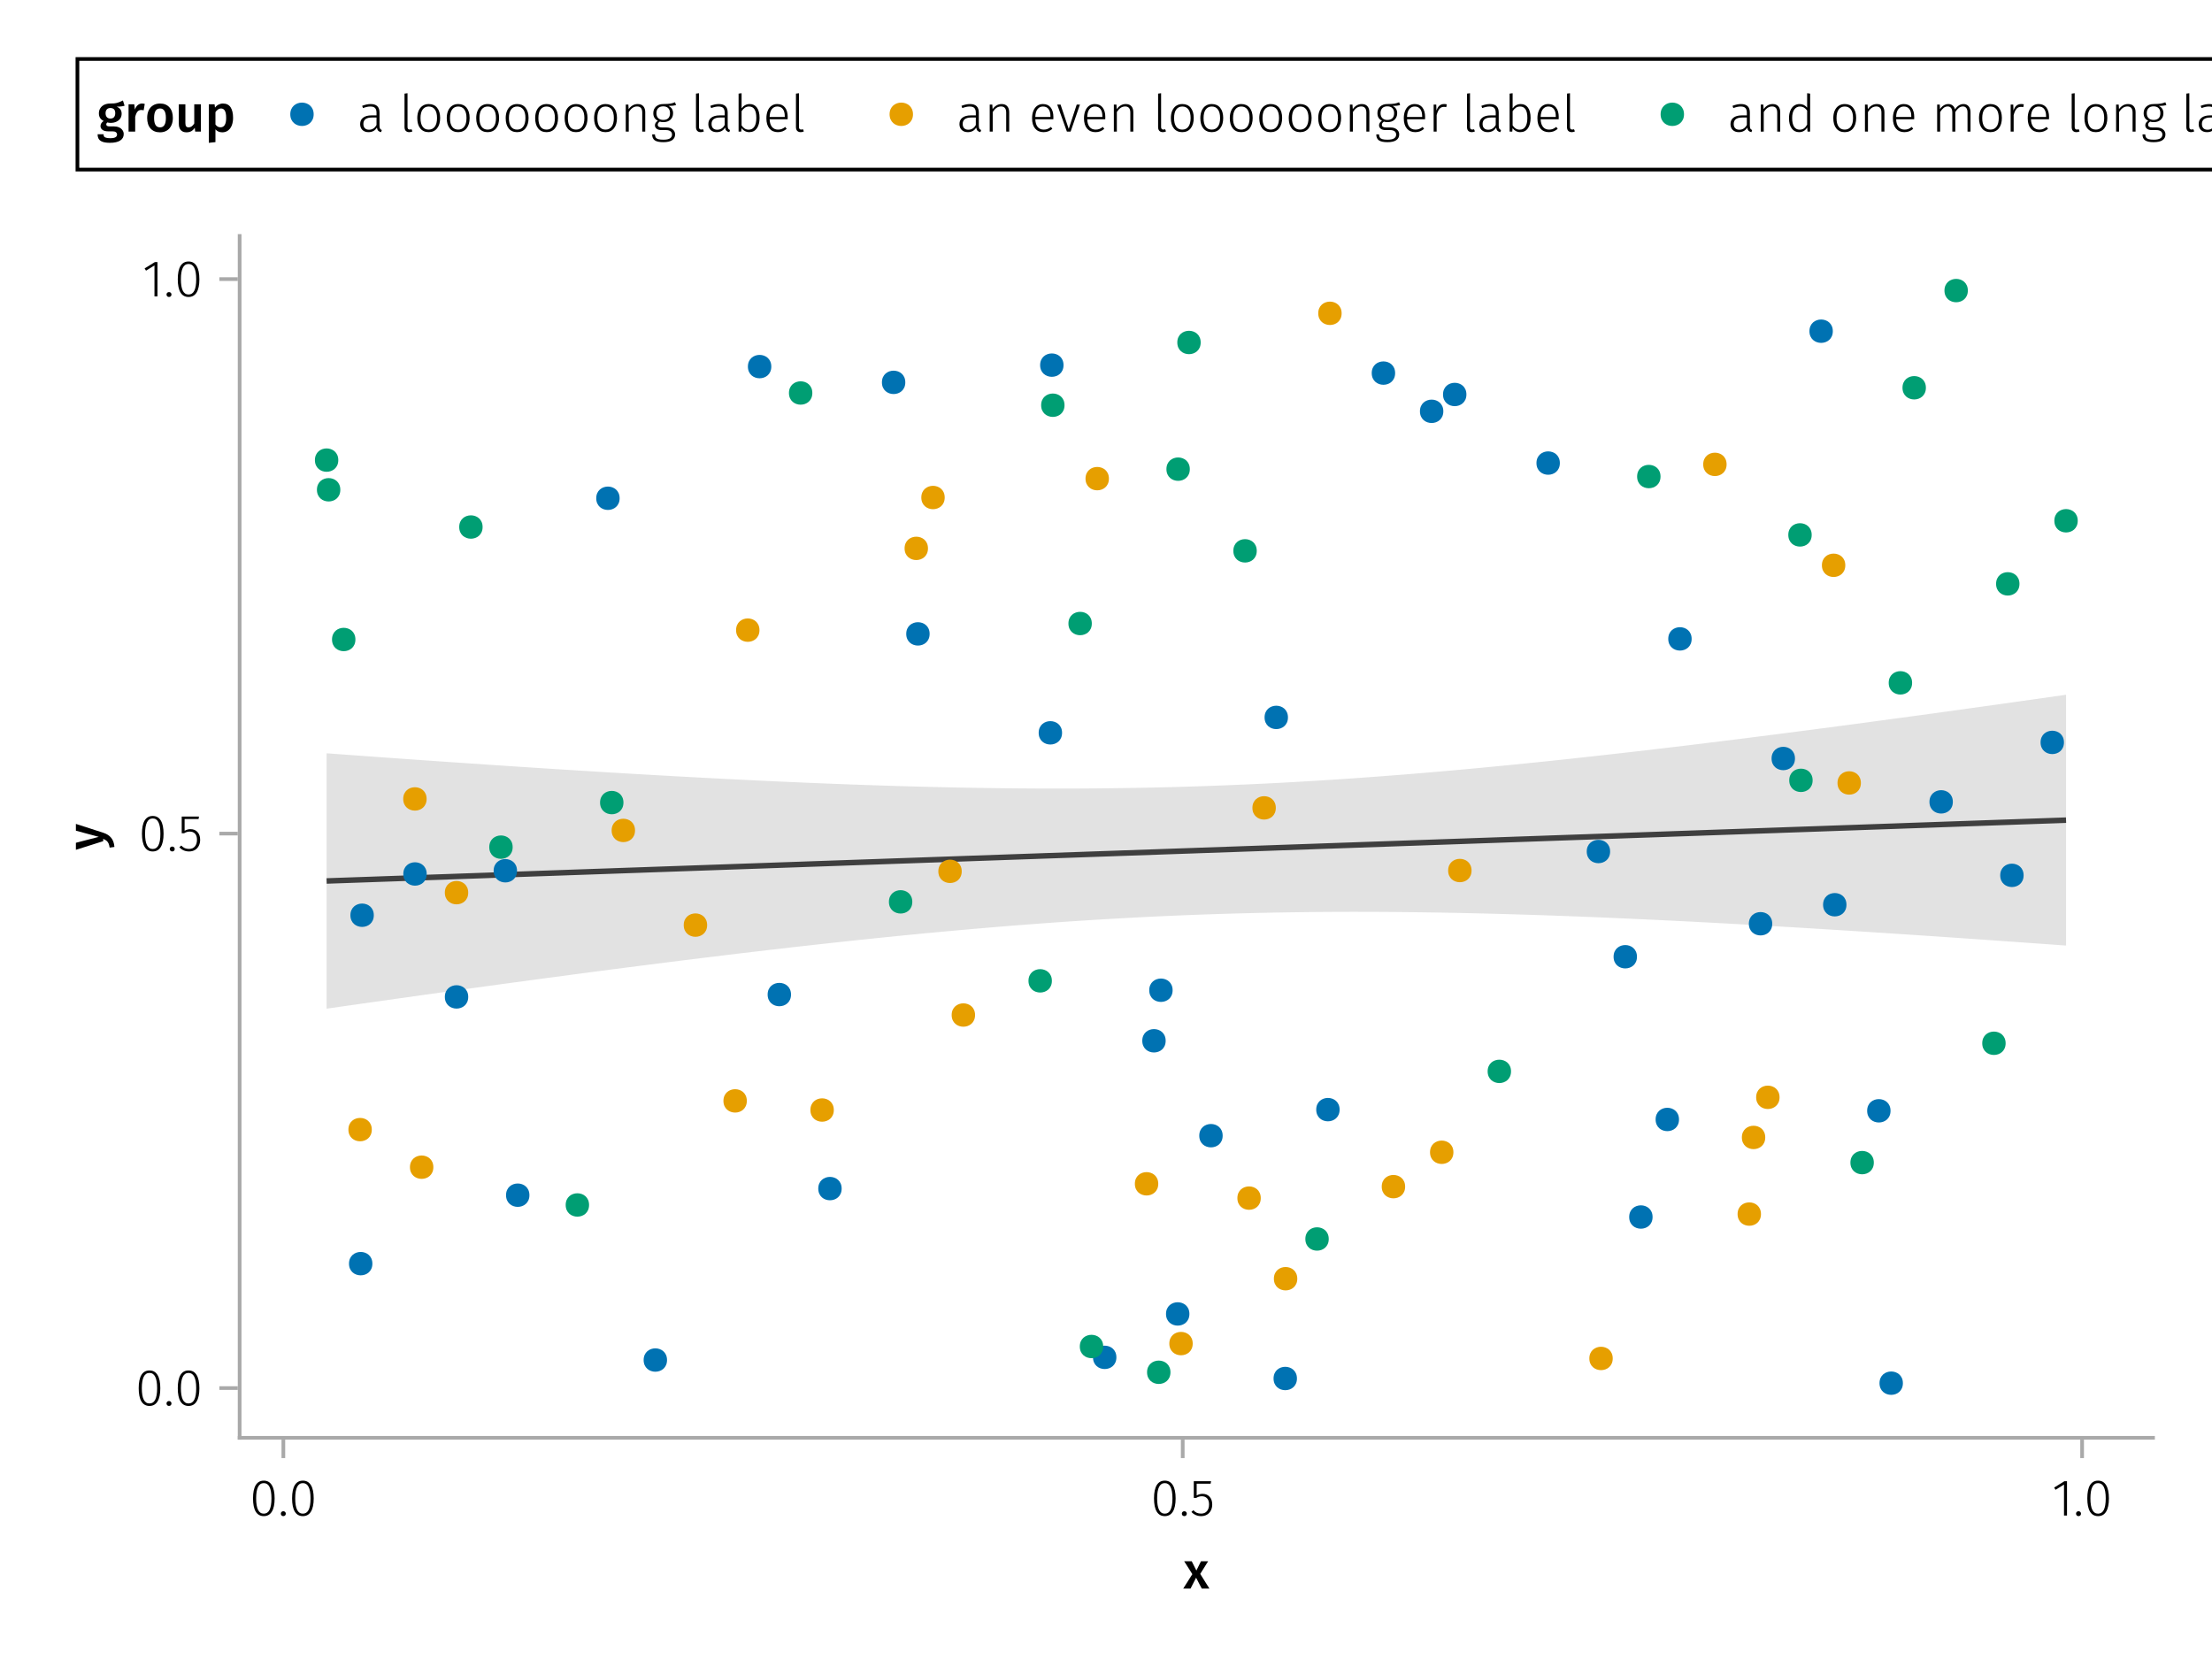<?xml version="1.0" encoding="UTF-8"?>
<svg xmlns="http://www.w3.org/2000/svg" xmlns:xlink="http://www.w3.org/1999/xlink" width="600" height="450" viewBox="0 0 600 450">
<defs>
<g>
<g id="glyph-0-0-0e6e4f9c">
<path d="M 4.562 -3.969 L 7.047 0 L 4.969 0 L 3.438 -2.938 L 1.938 0 L -0.047 0 L 2.422 -3.906 L 0.203 -7.406 L 2.25 -7.406 L 3.516 -4.891 L 4.766 -7.406 L 6.703 -7.406 Z M 4.562 -3.969 "/>
</g>
<g id="glyph-1-0-0e6e4f9c">
<path d="M 3.844 -9.469 C 4.812 -9.469 5.539 -9.055 6.031 -8.234 C 6.531 -7.422 6.781 -6.223 6.781 -4.641 C 6.781 -3.078 6.531 -1.883 6.031 -1.062 C 5.531 -0.25 4.801 0.156 3.844 0.156 C 2.883 0.156 2.156 -0.25 1.656 -1.062 C 1.164 -1.883 0.922 -3.082 0.922 -4.656 C 0.922 -6.238 1.164 -7.438 1.656 -8.25 C 2.156 -9.062 2.883 -9.469 3.844 -9.469 Z M 3.844 -8.797 C 2.457 -8.797 1.766 -7.414 1.766 -4.656 C 1.766 -1.895 2.457 -0.516 3.844 -0.516 C 4.531 -0.516 5.047 -0.848 5.391 -1.516 C 5.742 -2.191 5.922 -3.234 5.922 -4.641 C 5.922 -6.055 5.742 -7.102 5.391 -7.781 C 5.047 -8.457 4.531 -8.797 3.844 -8.797 Z M 3.844 -8.797 "/>
</g>
<g id="glyph-2-0-0e6e4f9c">
<path d="M 1.438 -1.172 C 1.633 -1.172 1.797 -1.109 1.922 -0.984 C 2.047 -0.859 2.109 -0.703 2.109 -0.516 C 2.109 -0.316 2.047 -0.156 1.922 -0.031 C 1.797 0.094 1.633 0.156 1.438 0.156 C 1.25 0.156 1.086 0.094 0.953 -0.031 C 0.828 -0.164 0.766 -0.328 0.766 -0.516 C 0.766 -0.703 0.828 -0.859 0.953 -0.984 C 1.086 -1.109 1.25 -1.172 1.438 -1.172 Z M 1.438 -1.172 "/>
</g>
<g id="glyph-2-1-0e6e4f9c">
<path d="M 3.844 -9.469 C 4.812 -9.469 5.539 -9.055 6.031 -8.234 C 6.531 -7.422 6.781 -6.223 6.781 -4.641 C 6.781 -3.078 6.531 -1.883 6.031 -1.062 C 5.531 -0.25 4.801 0.156 3.844 0.156 C 2.883 0.156 2.156 -0.25 1.656 -1.062 C 1.164 -1.883 0.922 -3.082 0.922 -4.656 C 0.922 -6.238 1.164 -7.438 1.656 -8.25 C 2.156 -9.062 2.883 -9.469 3.844 -9.469 Z M 3.844 -8.797 C 2.457 -8.797 1.766 -7.414 1.766 -4.656 C 1.766 -1.895 2.457 -0.516 3.844 -0.516 C 4.531 -0.516 5.047 -0.848 5.391 -1.516 C 5.742 -2.191 5.922 -3.234 5.922 -4.641 C 5.922 -6.055 5.742 -7.102 5.391 -7.781 C 5.047 -8.457 4.531 -8.797 3.844 -8.797 Z M 3.844 -8.797 "/>
</g>
<g id="glyph-2-2-0e6e4f9c">
<path d="M 4.094 -9.312 L 4.094 0 L 3.281 0 L 3.281 -8.406 L 0.984 -6.984 L 0.609 -7.594 L 3.391 -9.312 Z M 4.094 -9.312 "/>
</g>
<g id="glyph-3-0-0e6e4f9c">
<path d="M 3.844 -9.469 C 4.812 -9.469 5.539 -9.055 6.031 -8.234 C 6.531 -7.422 6.781 -6.223 6.781 -4.641 C 6.781 -3.078 6.531 -1.883 6.031 -1.062 C 5.531 -0.25 4.801 0.156 3.844 0.156 C 2.883 0.156 2.156 -0.25 1.656 -1.062 C 1.164 -1.883 0.922 -3.082 0.922 -4.656 C 0.922 -6.238 1.164 -7.438 1.656 -8.25 C 2.156 -9.062 2.883 -9.469 3.844 -9.469 Z M 3.844 -8.797 C 2.457 -8.797 1.766 -7.414 1.766 -4.656 C 1.766 -1.895 2.457 -0.516 3.844 -0.516 C 4.531 -0.516 5.047 -0.848 5.391 -1.516 C 5.742 -2.191 5.922 -3.234 5.922 -4.641 C 5.922 -6.055 5.742 -7.102 5.391 -7.781 C 5.047 -8.457 4.531 -8.797 3.844 -8.797 Z M 3.844 -8.797 "/>
</g>
<g id="glyph-4-0-0e6e4f9c">
<path d="M 1.438 -1.172 C 1.633 -1.172 1.797 -1.109 1.922 -0.984 C 2.047 -0.859 2.109 -0.703 2.109 -0.516 C 2.109 -0.316 2.047 -0.156 1.922 -0.031 C 1.797 0.094 1.633 0.156 1.438 0.156 C 1.25 0.156 1.086 0.094 0.953 -0.031 C 0.828 -0.164 0.766 -0.328 0.766 -0.516 C 0.766 -0.703 0.828 -0.859 0.953 -0.984 C 1.086 -1.109 1.25 -1.172 1.438 -1.172 Z M 1.438 -1.172 "/>
</g>
<g id="glyph-4-1-0e6e4f9c">
<path d="M 5.672 -8.641 L 1.891 -8.641 L 1.891 -5.453 C 2.398 -5.742 2.93 -5.891 3.484 -5.891 C 4.285 -5.891 4.922 -5.629 5.391 -5.109 C 5.867 -4.598 6.109 -3.895 6.109 -3 C 6.109 -2.395 5.984 -1.848 5.734 -1.359 C 5.484 -0.879 5.129 -0.504 4.672 -0.234 C 4.223 0.023 3.703 0.156 3.109 0.156 C 2.066 0.156 1.188 -0.219 0.469 -0.969 L 0.984 -1.453 C 1.273 -1.141 1.586 -0.906 1.922 -0.75 C 2.266 -0.602 2.66 -0.531 3.109 -0.531 C 3.773 -0.531 4.297 -0.75 4.672 -1.188 C 5.055 -1.633 5.25 -2.242 5.25 -3.016 C 5.25 -3.754 5.07 -4.305 4.719 -4.672 C 4.375 -5.047 3.898 -5.234 3.297 -5.234 C 3.004 -5.234 2.742 -5.195 2.516 -5.125 C 2.285 -5.062 2.031 -4.945 1.75 -4.781 L 1.109 -4.781 L 1.109 -9.312 L 5.797 -9.312 Z M 5.672 -8.641 "/>
</g>
<g id="glyph-5-0-0e6e4f9c">
<path d="M 0.031 -4.656 C 0.945 -4.363 1.656 -3.91 2.156 -3.297 C 2.664 -2.691 2.961 -1.863 3.047 -0.812 L 1.75 -0.625 C 1.676 -1.113 1.57 -1.504 1.438 -1.797 C 1.301 -2.086 1.117 -2.32 0.891 -2.5 C 0.672 -2.676 0.375 -2.844 0 -3 L 0 -2.375 L -7.406 -0.031 L -7.406 -1.938 L -1.188 -3.547 L -7.406 -5.219 L -7.406 -7.062 Z M 0.031 -4.656 "/>
</g>
<g id="glyph-6-0-0e6e4f9c">
<path d="M 1.438 -1.172 C 1.633 -1.172 1.797 -1.109 1.922 -0.984 C 2.047 -0.859 2.109 -0.703 2.109 -0.516 C 2.109 -0.316 2.047 -0.156 1.922 -0.031 C 1.797 0.094 1.633 0.156 1.438 0.156 C 1.25 0.156 1.086 0.094 0.953 -0.031 C 0.828 -0.164 0.766 -0.328 0.766 -0.516 C 0.766 -0.703 0.828 -0.859 0.953 -0.984 C 1.086 -1.109 1.25 -1.172 1.438 -1.172 Z M 1.438 -1.172 "/>
</g>
<g id="glyph-6-1-0e6e4f9c">
<path d="M 4.094 -9.312 L 4.094 0 L 3.281 0 L 3.281 -8.406 L 0.984 -6.984 L 0.609 -7.594 L 3.391 -9.312 Z M 4.094 -9.312 "/>
</g>
<g id="glyph-7-0-0e6e4f9c">
<path d="M 3.844 -9.469 C 4.812 -9.469 5.539 -9.055 6.031 -8.234 C 6.531 -7.422 6.781 -6.223 6.781 -4.641 C 6.781 -3.078 6.531 -1.883 6.031 -1.062 C 5.531 -0.25 4.801 0.156 3.844 0.156 C 2.883 0.156 2.156 -0.25 1.656 -1.062 C 1.164 -1.883 0.922 -3.082 0.922 -4.656 C 0.922 -6.238 1.164 -7.438 1.656 -8.25 C 2.156 -9.062 2.883 -9.469 3.844 -9.469 Z M 3.844 -8.797 C 2.457 -8.797 1.766 -7.414 1.766 -4.656 C 1.766 -1.895 2.457 -0.516 3.844 -0.516 C 4.531 -0.516 5.047 -0.848 5.391 -1.516 C 5.742 -2.191 5.922 -3.234 5.922 -4.641 C 5.922 -6.055 5.742 -7.102 5.391 -7.781 C 5.047 -8.457 4.531 -8.797 3.844 -8.797 Z M 3.844 -8.797 "/>
</g>
<g id="glyph-7-1-0e6e4f9c">
<path d="M 5.672 -8.641 L 1.891 -8.641 L 1.891 -5.453 C 2.398 -5.742 2.93 -5.891 3.484 -5.891 C 4.285 -5.891 4.922 -5.629 5.391 -5.109 C 5.867 -4.598 6.109 -3.895 6.109 -3 C 6.109 -2.395 5.984 -1.848 5.734 -1.359 C 5.484 -0.879 5.129 -0.504 4.672 -0.234 C 4.223 0.023 3.703 0.156 3.109 0.156 C 2.066 0.156 1.188 -0.219 0.469 -0.969 L 0.984 -1.453 C 1.273 -1.141 1.586 -0.906 1.922 -0.75 C 2.266 -0.602 2.66 -0.531 3.109 -0.531 C 3.773 -0.531 4.297 -0.75 4.672 -1.188 C 5.055 -1.633 5.25 -2.242 5.25 -3.016 C 5.25 -3.754 5.07 -4.305 4.719 -4.672 C 4.375 -5.047 3.898 -5.234 3.297 -5.234 C 3.004 -5.234 2.742 -5.195 2.516 -5.125 C 2.285 -5.062 2.031 -4.945 1.75 -4.781 L 1.109 -4.781 L 1.109 -9.312 L 5.797 -9.312 Z M 5.672 -8.641 "/>
</g>
<g id="glyph-8-0-0e6e4f9c">
<path d="M 7.516 -7.016 C 7.035 -6.848 6.32 -6.766 5.375 -6.766 C 5.832 -6.555 6.172 -6.301 6.391 -6 C 6.609 -5.695 6.719 -5.316 6.719 -4.859 C 6.719 -4.367 6.598 -3.938 6.359 -3.562 C 6.117 -3.195 5.77 -2.906 5.312 -2.688 C 4.863 -2.469 4.336 -2.359 3.734 -2.359 C 3.398 -2.359 3.109 -2.398 2.859 -2.484 C 2.648 -2.336 2.547 -2.156 2.547 -1.938 C 2.547 -1.582 2.844 -1.406 3.438 -1.406 L 4.578 -1.406 C 5.117 -1.406 5.594 -1.316 6 -1.141 C 6.406 -0.961 6.719 -0.711 6.938 -0.391 C 7.164 -0.078 7.281 0.281 7.281 0.688 C 7.281 1.438 6.961 2.016 6.328 2.422 C 5.691 2.836 4.773 3.047 3.578 3.047 C 2.723 3.047 2.051 2.957 1.562 2.781 C 1.07 2.602 0.723 2.348 0.516 2.016 C 0.305 1.68 0.203 1.254 0.203 0.734 L 1.812 0.734 C 1.812 0.992 1.859 1.195 1.953 1.344 C 2.055 1.488 2.238 1.598 2.5 1.672 C 2.758 1.754 3.129 1.797 3.609 1.797 C 4.297 1.797 4.773 1.707 5.047 1.531 C 5.328 1.363 5.469 1.125 5.469 0.812 C 5.469 0.531 5.359 0.312 5.141 0.156 C 4.93 0.008 4.625 -0.062 4.219 -0.062 L 3.094 -0.062 C 2.395 -0.062 1.867 -0.195 1.516 -0.469 C 1.16 -0.738 0.984 -1.082 0.984 -1.5 C 0.984 -1.758 1.055 -2.008 1.203 -2.25 C 1.359 -2.5 1.57 -2.707 1.844 -2.875 C 1.395 -3.102 1.066 -3.383 0.859 -3.719 C 0.648 -4.062 0.547 -4.473 0.547 -4.953 C 0.547 -5.484 0.676 -5.945 0.938 -6.344 C 1.195 -6.75 1.555 -7.062 2.016 -7.281 C 2.484 -7.5 3.016 -7.609 3.609 -7.609 C 4.391 -7.598 5.02 -7.66 5.5 -7.797 C 5.988 -7.93 6.508 -8.145 7.062 -8.438 Z M 3.641 -6.391 C 3.234 -6.391 2.914 -6.258 2.688 -6 C 2.469 -5.75 2.359 -5.41 2.359 -4.984 C 2.359 -4.535 2.473 -4.18 2.703 -3.922 C 2.93 -3.66 3.254 -3.531 3.672 -3.531 C 4.098 -3.531 4.422 -3.656 4.641 -3.906 C 4.867 -4.164 4.984 -4.531 4.984 -5 C 4.984 -5.926 4.535 -6.391 3.641 -6.391 Z M 3.641 -6.391 "/>
</g>
<g id="glyph-9-0-0e6e4f9c">
<path d="M 4.734 -7.609 C 5.004 -7.609 5.25 -7.57 5.469 -7.5 L 5.172 -5.766 C 4.941 -5.828 4.723 -5.859 4.516 -5.859 C 4.066 -5.859 3.719 -5.695 3.469 -5.375 C 3.219 -5.062 3.02 -4.586 2.875 -3.953 L 2.875 0 L 1.078 0 L 1.078 -7.406 L 2.625 -7.406 L 2.797 -5.953 C 2.973 -6.484 3.227 -6.891 3.562 -7.172 C 3.906 -7.461 4.297 -7.609 4.734 -7.609 Z M 4.734 -7.609 "/>
</g>
<g id="glyph-10-0-0e6e4f9c">
<path d="M 4.109 -7.609 C 5.191 -7.609 6.039 -7.258 6.656 -6.562 C 7.27 -5.875 7.578 -4.922 7.578 -3.703 C 7.578 -2.93 7.438 -2.25 7.156 -1.656 C 6.875 -1.062 6.473 -0.602 5.953 -0.281 C 5.43 0.039 4.812 0.203 4.094 0.203 C 3 0.203 2.145 -0.141 1.531 -0.828 C 0.914 -1.523 0.609 -2.484 0.609 -3.703 C 0.609 -4.484 0.742 -5.164 1.016 -5.75 C 1.297 -6.344 1.703 -6.801 2.234 -7.125 C 2.766 -7.445 3.391 -7.609 4.109 -7.609 Z M 4.109 -6.266 C 3.023 -6.266 2.484 -5.41 2.484 -3.703 C 2.484 -2.828 2.617 -2.18 2.891 -1.766 C 3.16 -1.348 3.562 -1.141 4.094 -1.141 C 4.625 -1.141 5.02 -1.348 5.281 -1.766 C 5.551 -2.191 5.688 -2.836 5.688 -3.703 C 5.688 -4.578 5.551 -5.223 5.281 -5.641 C 5.02 -6.055 4.629 -6.266 4.109 -6.266 Z M 4.109 -6.266 "/>
</g>
<g id="glyph-10-1-0e6e4f9c">
<path d="M 7 0 L 5.453 0 L 5.344 -1.031 C 5.07 -0.613 4.754 -0.301 4.391 -0.094 C 4.023 0.102 3.586 0.203 3.078 0.203 C 2.422 0.203 1.91 0 1.547 -0.406 C 1.191 -0.812 1.016 -1.375 1.016 -2.094 L 1.016 -7.406 L 2.797 -7.406 L 2.797 -2.312 C 2.797 -1.895 2.867 -1.594 3.016 -1.406 C 3.16 -1.227 3.391 -1.141 3.703 -1.141 C 4.273 -1.141 4.773 -1.492 5.203 -2.203 L 5.203 -7.406 L 7 -7.406 Z M 7 0 "/>
</g>
<g id="glyph-10-2-0e6e4f9c">
<path d="M 4.906 -7.609 C 5.844 -7.609 6.535 -7.27 6.984 -6.594 C 7.43 -5.914 7.656 -4.957 7.656 -3.719 C 7.656 -2.957 7.539 -2.281 7.312 -1.688 C 7.082 -1.094 6.742 -0.629 6.297 -0.297 C 5.859 0.035 5.336 0.203 4.734 0.203 C 3.953 0.203 3.332 -0.066 2.875 -0.609 L 2.875 2.859 L 1.078 3.047 L 1.078 -7.406 L 2.641 -7.406 L 2.75 -6.5 C 3.031 -6.875 3.359 -7.148 3.734 -7.328 C 4.109 -7.516 4.5 -7.609 4.906 -7.609 Z M 4.234 -1.156 C 5.266 -1.156 5.781 -2.004 5.781 -3.703 C 5.781 -4.609 5.66 -5.258 5.422 -5.656 C 5.191 -6.062 4.844 -6.266 4.375 -6.266 C 4.082 -6.266 3.805 -6.172 3.547 -5.984 C 3.285 -5.805 3.062 -5.566 2.875 -5.266 L 2.875 -1.938 C 3.219 -1.414 3.672 -1.156 4.234 -1.156 Z M 4.234 -1.156 "/>
</g>
<g id="glyph-11-0-0e6e4f9c">
<path d="M 6.031 -1.625 C 6.031 -1.238 6.078 -0.961 6.172 -0.797 C 6.273 -0.629 6.438 -0.504 6.656 -0.422 L 6.469 0.156 C 6.133 0.094 5.875 -0.031 5.688 -0.219 C 5.508 -0.406 5.391 -0.691 5.328 -1.078 C 4.828 -0.254 4.066 0.156 3.047 0.156 C 2.348 0.156 1.797 -0.039 1.391 -0.438 C 0.984 -0.832 0.781 -1.363 0.781 -2.031 C 0.781 -2.781 1.047 -3.359 1.578 -3.766 C 2.117 -4.18 2.867 -4.391 3.828 -4.391 L 5.219 -4.391 L 5.219 -5.109 C 5.219 -5.691 5.086 -6.117 4.828 -6.391 C 4.566 -6.66 4.133 -6.797 3.531 -6.797 C 2.969 -6.797 2.305 -6.656 1.547 -6.375 L 1.328 -6.984 C 2.148 -7.305 2.922 -7.469 3.641 -7.469 C 5.234 -7.469 6.031 -6.695 6.031 -5.156 Z M 3.188 -0.5 C 4.07 -0.5 4.75 -0.93 5.219 -1.797 L 5.219 -3.812 L 3.953 -3.812 C 3.203 -3.812 2.629 -3.664 2.234 -3.375 C 1.848 -3.082 1.656 -2.648 1.656 -2.078 C 1.656 -1.566 1.789 -1.176 2.062 -0.906 C 2.332 -0.633 2.707 -0.5 3.188 -0.5 Z M 3.188 -0.5 "/>
</g>
<g id="glyph-11-1-0e6e4f9c">
</g>
<g id="glyph-12-0-0e6e4f9c">
<path d="M 2.703 0.156 C 2.297 0.156 1.977 0.039 1.75 -0.188 C 1.52 -0.426 1.406 -0.773 1.406 -1.234 L 1.406 -10.297 L 2.219 -10.406 L 2.219 -1.266 C 2.219 -0.785 2.414 -0.547 2.812 -0.547 C 3.008 -0.547 3.176 -0.578 3.312 -0.641 L 3.547 -0.047 C 3.285 0.086 3.004 0.156 2.703 0.156 Z M 2.703 0.156 "/>
</g>
<g id="glyph-12-1-0e6e4f9c">
<path d="M 4 -7.469 C 4.969 -7.469 5.723 -7.133 6.266 -6.469 C 6.816 -5.801 7.094 -4.875 7.094 -3.688 C 7.094 -2.5 6.816 -1.562 6.266 -0.875 C 5.711 -0.188 4.953 0.156 3.984 0.156 C 3.016 0.156 2.254 -0.18 1.703 -0.859 C 1.16 -1.535 0.891 -2.469 0.891 -3.656 C 0.891 -4.426 1.016 -5.098 1.266 -5.672 C 1.523 -6.254 1.883 -6.695 2.344 -7 C 2.812 -7.312 3.363 -7.469 4 -7.469 Z M 4 -6.797 C 3.289 -6.797 2.738 -6.523 2.344 -5.984 C 1.957 -5.453 1.766 -4.676 1.766 -3.656 C 1.766 -2.633 1.957 -1.859 2.344 -1.328 C 2.727 -0.797 3.273 -0.531 3.984 -0.531 C 4.691 -0.531 5.242 -0.797 5.641 -1.328 C 6.047 -1.859 6.25 -2.645 6.25 -3.688 C 6.25 -4.695 6.051 -5.469 5.656 -6 C 5.27 -6.531 4.719 -6.797 4 -6.797 Z M 4 -6.797 "/>
</g>
<g id="glyph-12-2-0e6e4f9c">
<path d="M 4.719 -7.469 C 5.383 -7.469 5.891 -7.27 6.234 -6.875 C 6.586 -6.488 6.766 -5.941 6.766 -5.234 L 6.766 0 L 5.953 0 L 5.953 -5.125 C 5.953 -5.707 5.832 -6.133 5.594 -6.406 C 5.363 -6.676 5.02 -6.812 4.562 -6.812 C 4.094 -6.812 3.676 -6.68 3.312 -6.422 C 2.957 -6.172 2.617 -5.801 2.297 -5.312 L 2.297 0 L 1.484 0 L 1.484 -7.328 L 2.188 -7.328 L 2.266 -6.078 C 2.566 -6.516 2.922 -6.852 3.328 -7.094 C 3.742 -7.344 4.207 -7.469 4.719 -7.469 Z M 4.719 -7.469 "/>
</g>
<g id="glyph-12-3-0e6e4f9c">
</g>
<g id="glyph-12-4-0e6e4f9c">
<path d="M 6.672 -3.938 C 6.672 -3.727 6.664 -3.531 6.656 -3.344 L 1.766 -3.344 C 1.805 -2.395 2.031 -1.688 2.438 -1.219 C 2.844 -0.758 3.379 -0.531 4.047 -0.531 C 4.43 -0.531 4.77 -0.586 5.062 -0.703 C 5.352 -0.816 5.672 -1.004 6.016 -1.266 L 6.391 -0.734 C 6.035 -0.441 5.664 -0.219 5.281 -0.062 C 4.895 0.082 4.469 0.156 4 0.156 C 3.031 0.156 2.27 -0.172 1.719 -0.828 C 1.164 -1.492 0.891 -2.414 0.891 -3.594 C 0.891 -4.375 1.008 -5.055 1.25 -5.641 C 1.488 -6.223 1.828 -6.672 2.266 -6.984 C 2.711 -7.305 3.234 -7.469 3.828 -7.469 C 4.754 -7.469 5.457 -7.156 5.938 -6.531 C 6.426 -5.906 6.672 -5.039 6.672 -3.938 Z M 5.875 -4.188 C 5.875 -5.008 5.703 -5.648 5.359 -6.109 C 5.023 -6.566 4.52 -6.797 3.844 -6.797 C 3.238 -6.797 2.75 -6.562 2.375 -6.094 C 2 -5.633 1.797 -4.926 1.766 -3.969 L 5.875 -3.969 Z M 5.875 -4.188 "/>
</g>
<g id="glyph-13-0-0e6e4f9c">
<path d="M 4 -7.469 C 4.969 -7.469 5.723 -7.133 6.266 -6.469 C 6.816 -5.801 7.094 -4.875 7.094 -3.688 C 7.094 -2.5 6.816 -1.562 6.266 -0.875 C 5.711 -0.188 4.953 0.156 3.984 0.156 C 3.016 0.156 2.254 -0.18 1.703 -0.859 C 1.16 -1.535 0.891 -2.469 0.891 -3.656 C 0.891 -4.426 1.016 -5.098 1.266 -5.672 C 1.523 -6.254 1.883 -6.695 2.344 -7 C 2.812 -7.312 3.363 -7.469 4 -7.469 Z M 4 -6.797 C 3.289 -6.797 2.738 -6.523 2.344 -5.984 C 1.957 -5.453 1.766 -4.676 1.766 -3.656 C 1.766 -2.633 1.957 -1.859 2.344 -1.328 C 2.727 -0.797 3.273 -0.531 3.984 -0.531 C 4.691 -0.531 5.242 -0.797 5.641 -1.328 C 6.047 -1.859 6.25 -2.645 6.25 -3.688 C 6.25 -4.695 6.051 -5.469 5.656 -6 C 5.27 -6.531 4.719 -6.797 4 -6.797 Z M 4 -6.797 "/>
</g>
<g id="glyph-13-1-0e6e4f9c">
<path d="M 6.938 -7.172 C 6.488 -7.047 5.812 -6.973 4.906 -6.953 C 5.727 -6.566 6.141 -5.906 6.141 -4.969 C 6.141 -4.25 5.898 -3.664 5.422 -3.219 C 4.953 -2.781 4.312 -2.562 3.5 -2.562 C 3.133 -2.562 2.816 -2.609 2.547 -2.703 C 2.367 -2.598 2.227 -2.473 2.125 -2.328 C 2.031 -2.18 1.984 -2.023 1.984 -1.859 C 1.984 -1.359 2.375 -1.109 3.156 -1.109 L 4.344 -1.109 C 5.062 -1.109 5.629 -0.93 6.047 -0.578 C 6.473 -0.234 6.688 0.211 6.688 0.766 C 6.688 1.441 6.422 1.961 5.891 2.328 C 5.359 2.691 4.566 2.875 3.516 2.875 C 2.422 2.875 1.641 2.707 1.172 2.375 C 0.703 2.039 0.469 1.504 0.469 0.766 L 1.219 0.766 C 1.227 1.117 1.301 1.398 1.438 1.609 C 1.582 1.816 1.816 1.969 2.141 2.062 C 2.461 2.156 2.922 2.203 3.516 2.203 C 4.336 2.203 4.93 2.082 5.297 1.844 C 5.672 1.602 5.859 1.258 5.859 0.812 C 5.859 0.414 5.711 0.113 5.422 -0.094 C 5.141 -0.301 4.738 -0.406 4.219 -0.406 L 3.031 -0.406 C 2.445 -0.406 2 -0.523 1.688 -0.766 C 1.375 -1.016 1.219 -1.32 1.219 -1.688 C 1.219 -1.938 1.285 -2.164 1.422 -2.375 C 1.566 -2.594 1.766 -2.781 2.016 -2.938 C 1.598 -3.156 1.285 -3.43 1.078 -3.766 C 0.879 -4.098 0.781 -4.508 0.781 -5 C 0.781 -5.738 1.023 -6.332 1.516 -6.781 C 2.016 -7.238 2.664 -7.469 3.469 -7.469 C 4.352 -7.469 5 -7.504 5.406 -7.578 C 5.812 -7.648 6.234 -7.773 6.672 -7.953 Z M 3.469 -6.844 C 2.863 -6.844 2.406 -6.676 2.094 -6.344 C 1.781 -6.008 1.625 -5.562 1.625 -5 C 1.625 -4.414 1.789 -3.961 2.125 -3.641 C 2.457 -3.316 2.906 -3.156 3.469 -3.156 C 4.07 -3.156 4.531 -3.312 4.844 -3.625 C 5.156 -3.945 5.312 -4.398 5.312 -4.984 C 5.312 -5.566 5.156 -6.02 4.844 -6.344 C 4.531 -6.676 4.07 -6.844 3.469 -6.844 Z M 3.469 -6.844 "/>
</g>
<g id="glyph-13-2-0e6e4f9c">
<path d="M 2.703 0.156 C 2.297 0.156 1.977 0.039 1.75 -0.188 C 1.52 -0.426 1.406 -0.773 1.406 -1.234 L 1.406 -10.297 L 2.219 -10.406 L 2.219 -1.266 C 2.219 -0.785 2.414 -0.547 2.812 -0.547 C 3.008 -0.547 3.176 -0.578 3.312 -0.641 L 3.547 -0.047 C 3.285 0.086 3.004 0.156 2.703 0.156 Z M 2.703 0.156 "/>
</g>
<g id="glyph-13-3-0e6e4f9c">
<path d="M 6.031 -1.625 C 6.031 -1.238 6.078 -0.961 6.172 -0.797 C 6.273 -0.629 6.438 -0.504 6.656 -0.422 L 6.469 0.156 C 6.133 0.094 5.875 -0.031 5.688 -0.219 C 5.508 -0.406 5.391 -0.691 5.328 -1.078 C 4.828 -0.254 4.066 0.156 3.047 0.156 C 2.348 0.156 1.797 -0.039 1.391 -0.438 C 0.984 -0.832 0.781 -1.363 0.781 -2.031 C 0.781 -2.781 1.047 -3.359 1.578 -3.766 C 2.117 -4.18 2.867 -4.391 3.828 -4.391 L 5.219 -4.391 L 5.219 -5.109 C 5.219 -5.691 5.086 -6.117 4.828 -6.391 C 4.566 -6.66 4.133 -6.797 3.531 -6.797 C 2.969 -6.797 2.305 -6.656 1.547 -6.375 L 1.328 -6.984 C 2.148 -7.305 2.922 -7.469 3.641 -7.469 C 5.234 -7.469 6.031 -6.695 6.031 -5.156 Z M 3.188 -0.5 C 4.07 -0.5 4.75 -0.93 5.219 -1.797 L 5.219 -3.812 L 3.953 -3.812 C 3.203 -3.812 2.629 -3.664 2.234 -3.375 C 1.848 -3.082 1.656 -2.648 1.656 -2.078 C 1.656 -1.566 1.789 -1.176 2.062 -0.906 C 2.332 -0.633 2.707 -0.5 3.188 -0.5 Z M 3.188 -0.5 "/>
</g>
<g id="glyph-13-4-0e6e4f9c">
<path d="M 4.5 -7.469 C 5.344 -7.469 6 -7.141 6.469 -6.484 C 6.938 -5.836 7.172 -4.91 7.172 -3.703 C 7.172 -2.516 6.926 -1.57 6.438 -0.875 C 5.945 -0.188 5.258 0.156 4.375 0.156 C 3.938 0.156 3.535 0.055 3.172 -0.141 C 2.816 -0.336 2.52 -0.598 2.281 -0.922 L 2.203 0 L 1.484 0 L 1.484 -10.297 L 2.297 -10.406 L 2.297 -6.297 C 2.867 -7.078 3.602 -7.469 4.5 -7.469 Z M 4.234 -0.516 C 4.891 -0.516 5.395 -0.781 5.75 -1.312 C 6.113 -1.852 6.297 -2.648 6.297 -3.703 C 6.297 -5.766 5.641 -6.797 4.328 -6.797 C 3.891 -6.797 3.508 -6.688 3.188 -6.469 C 2.875 -6.25 2.578 -5.941 2.297 -5.547 L 2.297 -1.688 C 2.523 -1.32 2.801 -1.035 3.125 -0.828 C 3.457 -0.617 3.828 -0.516 4.234 -0.516 Z M 4.234 -0.516 "/>
</g>
<g id="glyph-13-5-0e6e4f9c">
<path d="M 4.719 -7.469 C 5.383 -7.469 5.891 -7.27 6.234 -6.875 C 6.586 -6.488 6.766 -5.941 6.766 -5.234 L 6.766 0 L 5.953 0 L 5.953 -5.125 C 5.953 -5.707 5.832 -6.133 5.594 -6.406 C 5.363 -6.676 5.02 -6.812 4.562 -6.812 C 4.094 -6.812 3.676 -6.68 3.312 -6.422 C 2.957 -6.172 2.617 -5.801 2.297 -5.312 L 2.297 0 L 1.484 0 L 1.484 -7.328 L 2.188 -7.328 L 2.266 -6.078 C 2.566 -6.516 2.922 -6.852 3.328 -7.094 C 3.742 -7.344 4.207 -7.469 4.719 -7.469 Z M 4.719 -7.469 "/>
</g>
<g id="glyph-13-6-0e6e4f9c">
</g>
<g id="glyph-13-7-0e6e4f9c">
<path d="M 6.672 -3.938 C 6.672 -3.727 6.664 -3.531 6.656 -3.344 L 1.766 -3.344 C 1.805 -2.395 2.031 -1.688 2.438 -1.219 C 2.844 -0.758 3.379 -0.531 4.047 -0.531 C 4.43 -0.531 4.77 -0.586 5.062 -0.703 C 5.352 -0.816 5.672 -1.004 6.016 -1.266 L 6.391 -0.734 C 6.035 -0.441 5.664 -0.219 5.281 -0.062 C 4.895 0.082 4.469 0.156 4 0.156 C 3.031 0.156 2.27 -0.172 1.719 -0.828 C 1.164 -1.492 0.891 -2.414 0.891 -3.594 C 0.891 -4.375 1.008 -5.055 1.25 -5.641 C 1.488 -6.223 1.828 -6.672 2.266 -6.984 C 2.711 -7.305 3.234 -7.469 3.828 -7.469 C 4.754 -7.469 5.457 -7.156 5.938 -6.531 C 6.426 -5.906 6.672 -5.039 6.672 -3.938 Z M 5.875 -4.188 C 5.875 -5.008 5.703 -5.648 5.359 -6.109 C 5.023 -6.566 4.52 -6.797 3.844 -6.797 C 3.238 -6.797 2.75 -6.562 2.375 -6.094 C 2 -5.633 1.797 -4.926 1.766 -3.969 L 5.875 -3.969 Z M 5.875 -4.188 "/>
</g>
<g id="glyph-13-8-0e6e4f9c">
<path d="M 6.375 -7.328 L 3.844 0 L 2.828 0 L 0.203 -7.328 L 1.109 -7.328 L 3.328 -0.719 L 5.5 -7.328 Z M 6.375 -7.328 "/>
</g>
<g id="glyph-13-9-0e6e4f9c">
<path d="M 4.328 -7.469 C 4.617 -7.469 4.859 -7.441 5.047 -7.391 L 4.906 -6.625 C 4.695 -6.676 4.477 -6.703 4.25 -6.703 C 3.758 -6.703 3.363 -6.52 3.062 -6.156 C 2.758 -5.801 2.504 -5.242 2.297 -4.484 L 2.297 0 L 1.484 0 L 1.484 -7.328 L 2.188 -7.328 L 2.25 -5.688 C 2.445 -6.289 2.711 -6.738 3.047 -7.031 C 3.391 -7.32 3.816 -7.469 4.328 -7.469 Z M 4.328 -7.469 "/>
</g>
<g id="glyph-14-0-0e6e4f9c">
<path d="M 4 -7.469 C 4.969 -7.469 5.723 -7.133 6.266 -6.469 C 6.816 -5.801 7.094 -4.875 7.094 -3.688 C 7.094 -2.5 6.816 -1.562 6.266 -0.875 C 5.711 -0.188 4.953 0.156 3.984 0.156 C 3.016 0.156 2.254 -0.18 1.703 -0.859 C 1.16 -1.535 0.891 -2.469 0.891 -3.656 C 0.891 -4.426 1.016 -5.098 1.266 -5.672 C 1.523 -6.254 1.883 -6.695 2.344 -7 C 2.812 -7.312 3.363 -7.469 4 -7.469 Z M 4 -6.797 C 3.289 -6.797 2.738 -6.523 2.344 -5.984 C 1.957 -5.453 1.766 -4.676 1.766 -3.656 C 1.766 -2.633 1.957 -1.859 2.344 -1.328 C 2.727 -0.797 3.273 -0.531 3.984 -0.531 C 4.691 -0.531 5.242 -0.797 5.641 -1.328 C 6.047 -1.859 6.25 -2.645 6.25 -3.688 C 6.25 -4.695 6.051 -5.469 5.656 -6 C 5.27 -6.531 4.719 -6.797 4 -6.797 Z M 4 -6.797 "/>
</g>
<g id="glyph-15-0-0e6e4f9c">
<path d="M 4 -7.469 C 4.969 -7.469 5.723 -7.133 6.266 -6.469 C 6.816 -5.801 7.094 -4.875 7.094 -3.688 C 7.094 -2.5 6.816 -1.562 6.266 -0.875 C 5.711 -0.188 4.953 0.156 3.984 0.156 C 3.016 0.156 2.254 -0.18 1.703 -0.859 C 1.16 -1.535 0.891 -2.469 0.891 -3.656 C 0.891 -4.426 1.016 -5.098 1.266 -5.672 C 1.523 -6.254 1.883 -6.695 2.344 -7 C 2.812 -7.312 3.363 -7.469 4 -7.469 Z M 4 -6.797 C 3.289 -6.797 2.738 -6.523 2.344 -5.984 C 1.957 -5.453 1.766 -4.676 1.766 -3.656 C 1.766 -2.633 1.957 -1.859 2.344 -1.328 C 2.727 -0.797 3.273 -0.531 3.984 -0.531 C 4.691 -0.531 5.242 -0.797 5.641 -1.328 C 6.047 -1.859 6.25 -2.645 6.25 -3.688 C 6.25 -4.695 6.051 -5.469 5.656 -6 C 5.27 -6.531 4.719 -6.797 4 -6.797 Z M 4 -6.797 "/>
</g>
<g id="glyph-15-1-0e6e4f9c">
</g>
<g id="glyph-15-2-0e6e4f9c">
<path d="M 4.719 -7.469 C 5.383 -7.469 5.891 -7.27 6.234 -6.875 C 6.586 -6.488 6.766 -5.941 6.766 -5.234 L 6.766 0 L 5.953 0 L 5.953 -5.125 C 5.953 -5.707 5.832 -6.133 5.594 -6.406 C 5.363 -6.676 5.02 -6.812 4.562 -6.812 C 4.094 -6.812 3.676 -6.68 3.312 -6.422 C 2.957 -6.172 2.617 -5.801 2.297 -5.312 L 2.297 0 L 1.484 0 L 1.484 -7.328 L 2.188 -7.328 L 2.266 -6.078 C 2.566 -6.516 2.922 -6.852 3.328 -7.094 C 3.742 -7.344 4.207 -7.469 4.719 -7.469 Z M 4.719 -7.469 "/>
</g>
<g id="glyph-15-3-0e6e4f9c">
<path d="M 6.672 -3.938 C 6.672 -3.727 6.664 -3.531 6.656 -3.344 L 1.766 -3.344 C 1.805 -2.395 2.031 -1.688 2.438 -1.219 C 2.844 -0.758 3.379 -0.531 4.047 -0.531 C 4.43 -0.531 4.77 -0.586 5.062 -0.703 C 5.352 -0.816 5.672 -1.004 6.016 -1.266 L 6.391 -0.734 C 6.035 -0.441 5.664 -0.219 5.281 -0.062 C 4.895 0.082 4.469 0.156 4 0.156 C 3.031 0.156 2.27 -0.172 1.719 -0.828 C 1.164 -1.492 0.891 -2.414 0.891 -3.594 C 0.891 -4.375 1.008 -5.055 1.25 -5.641 C 1.488 -6.223 1.828 -6.672 2.266 -6.984 C 2.711 -7.305 3.234 -7.469 3.828 -7.469 C 4.754 -7.469 5.457 -7.156 5.938 -6.531 C 6.426 -5.906 6.672 -5.039 6.672 -3.938 Z M 5.875 -4.188 C 5.875 -5.008 5.703 -5.648 5.359 -6.109 C 5.023 -6.566 4.52 -6.797 3.844 -6.797 C 3.238 -6.797 2.75 -6.562 2.375 -6.094 C 2 -5.633 1.797 -4.926 1.766 -3.969 L 5.875 -3.969 Z M 5.875 -4.188 "/>
</g>
<g id="glyph-16-0-0e6e4f9c">
<path d="M 2.703 0.156 C 2.297 0.156 1.977 0.039 1.75 -0.188 C 1.52 -0.426 1.406 -0.773 1.406 -1.234 L 1.406 -10.297 L 2.219 -10.406 L 2.219 -1.266 C 2.219 -0.785 2.414 -0.547 2.812 -0.547 C 3.008 -0.547 3.176 -0.578 3.312 -0.641 L 3.547 -0.047 C 3.285 0.086 3.004 0.156 2.703 0.156 Z M 2.703 0.156 "/>
</g>
<g id="glyph-16-1-0e6e4f9c">
<path d="M 6.938 -7.172 C 6.488 -7.047 5.812 -6.973 4.906 -6.953 C 5.727 -6.566 6.141 -5.906 6.141 -4.969 C 6.141 -4.25 5.898 -3.664 5.422 -3.219 C 4.953 -2.781 4.312 -2.562 3.5 -2.562 C 3.133 -2.562 2.816 -2.609 2.547 -2.703 C 2.367 -2.598 2.227 -2.473 2.125 -2.328 C 2.031 -2.18 1.984 -2.023 1.984 -1.859 C 1.984 -1.359 2.375 -1.109 3.156 -1.109 L 4.344 -1.109 C 5.062 -1.109 5.629 -0.93 6.047 -0.578 C 6.473 -0.234 6.688 0.211 6.688 0.766 C 6.688 1.441 6.422 1.961 5.891 2.328 C 5.359 2.691 4.566 2.875 3.516 2.875 C 2.422 2.875 1.641 2.707 1.172 2.375 C 0.703 2.039 0.469 1.504 0.469 0.766 L 1.219 0.766 C 1.227 1.117 1.301 1.398 1.438 1.609 C 1.582 1.816 1.816 1.969 2.141 2.062 C 2.461 2.156 2.922 2.203 3.516 2.203 C 4.336 2.203 4.93 2.082 5.297 1.844 C 5.672 1.602 5.859 1.258 5.859 0.812 C 5.859 0.414 5.711 0.113 5.422 -0.094 C 5.141 -0.301 4.738 -0.406 4.219 -0.406 L 3.031 -0.406 C 2.445 -0.406 2 -0.523 1.688 -0.766 C 1.375 -1.016 1.219 -1.32 1.219 -1.688 C 1.219 -1.938 1.285 -2.164 1.422 -2.375 C 1.566 -2.594 1.766 -2.781 2.016 -2.938 C 1.598 -3.156 1.285 -3.43 1.078 -3.766 C 0.879 -4.098 0.781 -4.508 0.781 -5 C 0.781 -5.738 1.023 -6.332 1.516 -6.781 C 2.016 -7.238 2.664 -7.469 3.469 -7.469 C 4.352 -7.469 5 -7.504 5.406 -7.578 C 5.812 -7.648 6.234 -7.773 6.672 -7.953 Z M 3.469 -6.844 C 2.863 -6.844 2.406 -6.676 2.094 -6.344 C 1.781 -6.008 1.625 -5.562 1.625 -5 C 1.625 -4.414 1.789 -3.961 2.125 -3.641 C 2.457 -3.316 2.906 -3.156 3.469 -3.156 C 4.07 -3.156 4.531 -3.312 4.844 -3.625 C 5.156 -3.945 5.312 -4.398 5.312 -4.984 C 5.312 -5.566 5.156 -6.02 4.844 -6.344 C 4.531 -6.676 4.07 -6.844 3.469 -6.844 Z M 3.469 -6.844 "/>
</g>
<g id="glyph-16-2-0e6e4f9c">
<path d="M 6.031 -1.625 C 6.031 -1.238 6.078 -0.961 6.172 -0.797 C 6.273 -0.629 6.438 -0.504 6.656 -0.422 L 6.469 0.156 C 6.133 0.094 5.875 -0.031 5.688 -0.219 C 5.508 -0.406 5.391 -0.691 5.328 -1.078 C 4.828 -0.254 4.066 0.156 3.047 0.156 C 2.348 0.156 1.797 -0.039 1.391 -0.438 C 0.984 -0.832 0.781 -1.363 0.781 -2.031 C 0.781 -2.781 1.047 -3.359 1.578 -3.766 C 2.117 -4.18 2.867 -4.391 3.828 -4.391 L 5.219 -4.391 L 5.219 -5.109 C 5.219 -5.691 5.086 -6.117 4.828 -6.391 C 4.566 -6.66 4.133 -6.797 3.531 -6.797 C 2.969 -6.797 2.305 -6.656 1.547 -6.375 L 1.328 -6.984 C 2.148 -7.305 2.922 -7.469 3.641 -7.469 C 5.234 -7.469 6.031 -6.695 6.031 -5.156 Z M 3.188 -0.5 C 4.07 -0.5 4.75 -0.93 5.219 -1.797 L 5.219 -3.812 L 3.953 -3.812 C 3.203 -3.812 2.629 -3.664 2.234 -3.375 C 1.848 -3.082 1.656 -2.648 1.656 -2.078 C 1.656 -1.566 1.789 -1.176 2.062 -0.906 C 2.332 -0.633 2.707 -0.5 3.188 -0.5 Z M 3.188 -0.5 "/>
</g>
<g id="glyph-16-3-0e6e4f9c">
<path d="M 4.5 -7.469 C 5.344 -7.469 6 -7.141 6.469 -6.484 C 6.938 -5.836 7.172 -4.91 7.172 -3.703 C 7.172 -2.516 6.926 -1.57 6.438 -0.875 C 5.945 -0.188 5.258 0.156 4.375 0.156 C 3.938 0.156 3.535 0.055 3.172 -0.141 C 2.816 -0.336 2.52 -0.598 2.281 -0.922 L 2.203 0 L 1.484 0 L 1.484 -10.297 L 2.297 -10.406 L 2.297 -6.297 C 2.867 -7.078 3.602 -7.469 4.5 -7.469 Z M 4.234 -0.516 C 4.891 -0.516 5.395 -0.781 5.75 -1.312 C 6.113 -1.852 6.297 -2.648 6.297 -3.703 C 6.297 -5.766 5.641 -6.797 4.328 -6.797 C 3.891 -6.797 3.508 -6.688 3.188 -6.469 C 2.875 -6.25 2.578 -5.941 2.297 -5.547 L 2.297 -1.688 C 2.523 -1.32 2.801 -1.035 3.125 -0.828 C 3.457 -0.617 3.828 -0.516 4.234 -0.516 Z M 4.234 -0.516 "/>
</g>
<g id="glyph-16-4-0e6e4f9c">
<path d="M 6.672 -3.938 C 6.672 -3.727 6.664 -3.531 6.656 -3.344 L 1.766 -3.344 C 1.805 -2.395 2.031 -1.688 2.438 -1.219 C 2.844 -0.758 3.379 -0.531 4.047 -0.531 C 4.43 -0.531 4.77 -0.586 5.062 -0.703 C 5.352 -0.816 5.672 -1.004 6.016 -1.266 L 6.391 -0.734 C 6.035 -0.441 5.664 -0.219 5.281 -0.062 C 4.895 0.082 4.469 0.156 4 0.156 C 3.031 0.156 2.27 -0.172 1.719 -0.828 C 1.164 -1.492 0.891 -2.414 0.891 -3.594 C 0.891 -4.375 1.008 -5.055 1.25 -5.641 C 1.488 -6.223 1.828 -6.672 2.266 -6.984 C 2.711 -7.305 3.234 -7.469 3.828 -7.469 C 4.754 -7.469 5.457 -7.156 5.938 -6.531 C 6.426 -5.906 6.672 -5.039 6.672 -3.938 Z M 5.875 -4.188 C 5.875 -5.008 5.703 -5.648 5.359 -6.109 C 5.023 -6.566 4.52 -6.797 3.844 -6.797 C 3.238 -6.797 2.75 -6.562 2.375 -6.094 C 2 -5.633 1.797 -4.926 1.766 -3.969 L 5.875 -3.969 Z M 5.875 -4.188 "/>
</g>
<g id="glyph-16-5-0e6e4f9c">
<path d="M 6.703 -10.297 L 6.703 0 L 6 0 L 5.906 -1.125 C 5.406 -0.27 4.672 0.156 3.703 0.156 C 2.859 0.156 2.191 -0.18 1.703 -0.859 C 1.211 -1.535 0.969 -2.457 0.969 -3.625 C 0.969 -4.383 1.082 -5.051 1.312 -5.625 C 1.539 -6.207 1.867 -6.66 2.297 -6.984 C 2.734 -7.305 3.25 -7.469 3.844 -7.469 C 4.664 -7.469 5.348 -7.141 5.891 -6.484 L 5.891 -10.406 Z M 3.844 -0.516 C 4.301 -0.516 4.691 -0.625 5.016 -0.844 C 5.336 -1.07 5.629 -1.414 5.891 -1.875 L 5.891 -5.703 C 5.367 -6.43 4.727 -6.797 3.969 -6.797 C 3.312 -6.797 2.785 -6.52 2.391 -5.969 C 2.004 -5.426 1.816 -4.648 1.828 -3.641 C 1.828 -2.629 2.004 -1.852 2.359 -1.312 C 2.711 -0.781 3.207 -0.516 3.844 -0.516 Z M 3.844 -0.516 "/>
</g>
<g id="glyph-16-6-0e6e4f9c">
</g>
<g id="glyph-17-0-0e6e4f9c">
<path d="M 6.672 -3.938 C 6.672 -3.727 6.664 -3.531 6.656 -3.344 L 1.766 -3.344 C 1.805 -2.395 2.031 -1.688 2.438 -1.219 C 2.844 -0.758 3.379 -0.531 4.047 -0.531 C 4.43 -0.531 4.77 -0.586 5.062 -0.703 C 5.352 -0.816 5.672 -1.004 6.016 -1.266 L 6.391 -0.734 C 6.035 -0.441 5.664 -0.219 5.281 -0.062 C 4.895 0.082 4.469 0.156 4 0.156 C 3.031 0.156 2.27 -0.172 1.719 -0.828 C 1.164 -1.492 0.891 -2.414 0.891 -3.594 C 0.891 -4.375 1.008 -5.055 1.25 -5.641 C 1.488 -6.223 1.828 -6.672 2.266 -6.984 C 2.711 -7.305 3.234 -7.469 3.828 -7.469 C 4.754 -7.469 5.457 -7.156 5.938 -6.531 C 6.426 -5.906 6.672 -5.039 6.672 -3.938 Z M 5.875 -4.188 C 5.875 -5.008 5.703 -5.648 5.359 -6.109 C 5.023 -6.566 4.52 -6.797 3.844 -6.797 C 3.238 -6.797 2.75 -6.562 2.375 -6.094 C 2 -5.633 1.797 -4.926 1.766 -3.969 L 5.875 -3.969 Z M 5.875 -4.188 "/>
</g>
<g id="glyph-17-1-0e6e4f9c">
</g>
<g id="glyph-17-2-0e6e4f9c">
<path d="M 4.328 -7.469 C 4.617 -7.469 4.859 -7.441 5.047 -7.391 L 4.906 -6.625 C 4.695 -6.676 4.477 -6.703 4.25 -6.703 C 3.758 -6.703 3.363 -6.52 3.062 -6.156 C 2.758 -5.801 2.504 -5.242 2.297 -4.484 L 2.297 0 L 1.484 0 L 1.484 -7.328 L 2.188 -7.328 L 2.25 -5.688 C 2.445 -6.289 2.711 -6.738 3.047 -7.031 C 3.391 -7.32 3.816 -7.469 4.328 -7.469 Z M 4.328 -7.469 "/>
</g>
<g id="glyph-17-3-0e6e4f9c">
<path d="M 2.703 0.156 C 2.297 0.156 1.977 0.039 1.75 -0.188 C 1.52 -0.426 1.406 -0.773 1.406 -1.234 L 1.406 -10.297 L 2.219 -10.406 L 2.219 -1.266 C 2.219 -0.785 2.414 -0.547 2.812 -0.547 C 3.008 -0.547 3.176 -0.578 3.312 -0.641 L 3.547 -0.047 C 3.285 0.086 3.004 0.156 2.703 0.156 Z M 2.703 0.156 "/>
</g>
<g id="glyph-18-0-0e6e4f9c">
<path d="M 8.625 -7.469 C 9.207 -7.469 9.672 -7.266 10.016 -6.859 C 10.359 -6.461 10.531 -5.922 10.531 -5.234 L 10.531 0 L 9.719 0 L 9.719 -5.125 C 9.719 -5.695 9.609 -6.117 9.391 -6.391 C 9.172 -6.672 8.863 -6.812 8.469 -6.812 C 8.062 -6.812 7.691 -6.68 7.359 -6.422 C 7.035 -6.16 6.719 -5.789 6.406 -5.312 L 6.406 0 L 5.594 0 L 5.594 -5.125 C 5.594 -5.695 5.484 -6.117 5.266 -6.391 C 5.047 -6.672 4.742 -6.812 4.359 -6.812 C 3.93 -6.812 3.555 -6.68 3.234 -6.422 C 2.91 -6.16 2.598 -5.789 2.297 -5.312 L 2.297 0 L 1.484 0 L 1.484 -7.328 L 2.188 -7.328 L 2.25 -6.078 C 2.531 -6.516 2.863 -6.852 3.25 -7.094 C 3.633 -7.344 4.055 -7.469 4.516 -7.469 C 4.973 -7.469 5.359 -7.336 5.672 -7.078 C 5.992 -6.828 6.211 -6.473 6.328 -6.016 C 6.617 -6.473 6.957 -6.828 7.344 -7.078 C 7.727 -7.336 8.156 -7.469 8.625 -7.469 Z M 8.625 -7.469 "/>
</g>
<g id="glyph-18-1-0e6e4f9c">
<path d="M 6.938 -7.172 C 6.488 -7.047 5.812 -6.973 4.906 -6.953 C 5.727 -6.566 6.141 -5.906 6.141 -4.969 C 6.141 -4.25 5.898 -3.664 5.422 -3.219 C 4.953 -2.781 4.312 -2.562 3.5 -2.562 C 3.133 -2.562 2.816 -2.609 2.547 -2.703 C 2.367 -2.598 2.227 -2.473 2.125 -2.328 C 2.031 -2.18 1.984 -2.023 1.984 -1.859 C 1.984 -1.359 2.375 -1.109 3.156 -1.109 L 4.344 -1.109 C 5.062 -1.109 5.629 -0.93 6.047 -0.578 C 6.473 -0.234 6.688 0.211 6.688 0.766 C 6.688 1.441 6.422 1.961 5.891 2.328 C 5.359 2.691 4.566 2.875 3.516 2.875 C 2.422 2.875 1.641 2.707 1.172 2.375 C 0.703 2.039 0.469 1.504 0.469 0.766 L 1.219 0.766 C 1.227 1.117 1.301 1.398 1.438 1.609 C 1.582 1.816 1.816 1.969 2.141 2.062 C 2.461 2.156 2.922 2.203 3.516 2.203 C 4.336 2.203 4.93 2.082 5.297 1.844 C 5.672 1.602 5.859 1.258 5.859 0.812 C 5.859 0.414 5.711 0.113 5.422 -0.094 C 5.141 -0.301 4.738 -0.406 4.219 -0.406 L 3.031 -0.406 C 2.445 -0.406 2 -0.523 1.688 -0.766 C 1.375 -1.016 1.219 -1.32 1.219 -1.688 C 1.219 -1.938 1.285 -2.164 1.422 -2.375 C 1.566 -2.594 1.766 -2.781 2.016 -2.938 C 1.598 -3.156 1.285 -3.43 1.078 -3.766 C 0.879 -4.098 0.781 -4.508 0.781 -5 C 0.781 -5.738 1.023 -6.332 1.516 -6.781 C 2.016 -7.238 2.664 -7.469 3.469 -7.469 C 4.352 -7.469 5 -7.504 5.406 -7.578 C 5.812 -7.648 6.234 -7.773 6.672 -7.953 Z M 3.469 -6.844 C 2.863 -6.844 2.406 -6.676 2.094 -6.344 C 1.781 -6.008 1.625 -5.562 1.625 -5 C 1.625 -4.414 1.789 -3.961 2.125 -3.641 C 2.457 -3.316 2.906 -3.156 3.469 -3.156 C 4.07 -3.156 4.531 -3.312 4.844 -3.625 C 5.156 -3.945 5.312 -4.398 5.312 -4.984 C 5.312 -5.566 5.156 -6.02 4.844 -6.344 C 4.531 -6.676 4.07 -6.844 3.469 -6.844 Z M 3.469 -6.844 "/>
</g>
<g id="glyph-18-2-0e6e4f9c">
<path d="M 6.031 -1.625 C 6.031 -1.238 6.078 -0.961 6.172 -0.797 C 6.273 -0.629 6.438 -0.504 6.656 -0.422 L 6.469 0.156 C 6.133 0.094 5.875 -0.031 5.688 -0.219 C 5.508 -0.406 5.391 -0.691 5.328 -1.078 C 4.828 -0.254 4.066 0.156 3.047 0.156 C 2.348 0.156 1.797 -0.039 1.391 -0.438 C 0.984 -0.832 0.781 -1.363 0.781 -2.031 C 0.781 -2.781 1.047 -3.359 1.578 -3.766 C 2.117 -4.18 2.867 -4.391 3.828 -4.391 L 5.219 -4.391 L 5.219 -5.109 C 5.219 -5.691 5.086 -6.117 4.828 -6.391 C 4.566 -6.66 4.133 -6.797 3.531 -6.797 C 2.969 -6.797 2.305 -6.656 1.547 -6.375 L 1.328 -6.984 C 2.148 -7.305 2.922 -7.469 3.641 -7.469 C 5.234 -7.469 6.031 -6.695 6.031 -5.156 Z M 3.188 -0.5 C 4.07 -0.5 4.75 -0.93 5.219 -1.797 L 5.219 -3.812 L 3.953 -3.812 C 3.203 -3.812 2.629 -3.664 2.234 -3.375 C 1.848 -3.082 1.656 -2.648 1.656 -2.078 C 1.656 -1.566 1.789 -1.176 2.062 -0.906 C 2.332 -0.633 2.707 -0.5 3.188 -0.5 Z M 3.188 -0.5 "/>
</g>
</g>
</defs>
<rect x="-60" y="-45" width="720" height="540" fill="rgb(100%, 100%, 100%)" fill-opacity="1"/>
<path fill-rule="nonzero" fill="rgb(100%, 100%, 100%)" fill-opacity="1" d="M 65 390 L 584 390 L 584 64 L 65 64 Z M 65 390 "/>
<g fill="rgb(0%, 0%, 0%)" fill-opacity="1">
<use xlink:href="#glyph-0-0-0e6e4f9c" x="321" y="430.89"/>
</g>
<g fill="rgb(0%, 0%, 0%)" fill-opacity="1">
<use xlink:href="#glyph-1-0-0e6e4f9c" x="67.711" y="411.09"/>
</g>
<g fill="rgb(0%, 0%, 0%)" fill-opacity="1">
<use xlink:href="#glyph-2-0-0e6e4f9c" x="75.411" y="411.09"/>
</g>
<g fill="rgb(0%, 0%, 0%)" fill-opacity="1">
<use xlink:href="#glyph-2-1-0e6e4f9c" x="78.309" y="411.09"/>
</g>
<g fill="rgb(0%, 0%, 0%)" fill-opacity="1">
<use xlink:href="#glyph-3-0-0e6e4f9c" x="312.104" y="411.09"/>
</g>
<g fill="rgb(0%, 0%, 0%)" fill-opacity="1">
<use xlink:href="#glyph-4-0-0e6e4f9c" x="319.805" y="411.09"/>
</g>
<g fill="rgb(0%, 0%, 0%)" fill-opacity="1">
<use xlink:href="#glyph-4-1-0e6e4f9c" x="322.703" y="411.09"/>
</g>
<g fill="rgb(0%, 0%, 0%)" fill-opacity="1">
<use xlink:href="#glyph-2-2-0e6e4f9c" x="556.575" y="411.09"/>
</g>
<g fill="rgb(0%, 0%, 0%)" fill-opacity="1">
<use xlink:href="#glyph-2-0-0e6e4f9c" x="562.357" y="411.09"/>
</g>
<g fill="rgb(0%, 0%, 0%)" fill-opacity="1">
<use xlink:href="#glyph-2-1-0e6e4f9c" x="565.255" y="411.09"/>
</g>
<g fill="rgb(0%, 0%, 0%)" fill-opacity="1">
<use xlink:href="#glyph-5-0-0e6e4f9c" x="27.992" y="230.542"/>
</g>
<g fill="rgb(0%, 0%, 0%)" fill-opacity="1">
<use xlink:href="#glyph-1-0-0e6e4f9c" x="36.702" y="381.2"/>
</g>
<g fill="rgb(0%, 0%, 0%)" fill-opacity="1">
<use xlink:href="#glyph-6-0-0e6e4f9c" x="44.402" y="381.2"/>
</g>
<g fill="rgb(0%, 0%, 0%)" fill-opacity="1">
<use xlink:href="#glyph-7-0-0e6e4f9c" x="47.3" y="381.2"/>
</g>
<g fill="rgb(0%, 0%, 0%)" fill-opacity="1">
<use xlink:href="#glyph-1-0-0e6e4f9c" x="37.584" y="230.799"/>
</g>
<g fill="rgb(0%, 0%, 0%)" fill-opacity="1">
<use xlink:href="#glyph-6-0-0e6e4f9c" x="45.284" y="230.799"/>
</g>
<g fill="rgb(0%, 0%, 0%)" fill-opacity="1">
<use xlink:href="#glyph-7-1-0e6e4f9c" x="48.182" y="230.799"/>
</g>
<g fill="rgb(0%, 0%, 0%)" fill-opacity="1">
<use xlink:href="#glyph-6-1-0e6e4f9c" x="38.62" y="80.399"/>
</g>
<g fill="rgb(0%, 0%, 0%)" fill-opacity="1">
<use xlink:href="#glyph-6-0-0e6e4f9c" x="44.402" y="80.399"/>
</g>
<g fill="rgb(0%, 0%, 0%)" fill-opacity="1">
<use xlink:href="#glyph-7-0-0e6e4f9c" x="47.3" y="80.399"/>
</g>
<path fill="none" stroke-width="1.5" stroke-linecap="butt" stroke-linejoin="miter" stroke="rgb(25.098%, 25.098%, 25.098%)" stroke-opacity="1" stroke-miterlimit="2" d="M 88.59 238.965 L 90.961 238.879 L 100.445 238.551 L 102.816 238.465 L 109.93 238.219 L 112.301 238.133 L 121.785 237.805 L 124.156 237.719 L 131.27 237.473 L 133.641 237.387 L 136.012 237.305 L 138.379 237.223 L 143.121 237.059 L 145.492 236.973 L 152.605 236.727 L 154.977 236.641 L 164.461 236.312 L 166.832 236.227 L 173.945 235.98 L 176.316 235.895 L 185.801 235.566 L 188.172 235.48 L 195.285 235.234 L 197.656 235.148 L 200.023 235.066 L 207.137 234.82 L 209.508 234.734 L 216.621 234.488 L 218.992 234.402 L 228.477 234.074 L 230.848 233.988 L 237.961 233.742 L 240.332 233.656 L 249.816 233.328 L 252.188 233.242 L 259.301 232.996 L 261.672 232.91 L 264.039 232.828 L 271.152 232.582 L 273.523 232.496 L 280.637 232.25 L 283.008 232.164 L 292.492 231.836 L 294.863 231.75 L 301.977 231.504 L 304.348 231.418 L 313.832 231.09 L 316.203 231.004 L 323.316 230.758 L 325.684 230.672 L 335.168 230.344 L 337.539 230.258 L 344.652 230.012 L 347.023 229.926 L 356.508 229.598 L 358.879 229.512 L 365.992 229.266 L 368.363 229.18 L 377.848 228.852 L 380.219 228.766 L 384.961 228.602 L 387.328 228.52 L 389.699 228.434 L 396.812 228.188 L 399.184 228.102 L 408.668 227.773 L 411.039 227.688 L 418.152 227.441 L 420.523 227.355 L 430.008 227.027 L 432.379 226.941 L 439.492 226.695 L 441.863 226.609 L 448.977 226.363 L 451.344 226.281 L 453.715 226.195 L 460.828 225.949 L 463.199 225.863 L 472.684 225.535 L 475.055 225.449 L 482.168 225.203 L 484.539 225.117 L 494.023 224.789 L 496.395 224.703 L 503.508 224.457 L 505.879 224.371 L 510.621 224.207 L 512.988 224.125 L 515.359 224.043 L 517.73 223.957 L 524.844 223.711 L 527.215 223.625 L 536.699 223.297 L 539.07 223.211 L 546.184 222.965 L 548.555 222.879 L 558.039 222.551 L 560.41 222.465 "/>
<path fill-rule="nonzero" fill="rgb(25.098%, 25.098%, 25.098%)" fill-opacity="0.15" d="M 88.59 204.328 L 93.332 204.672 L 95.703 204.848 L 98.074 205.016 L 102.816 205.359 L 105.188 205.527 L 107.559 205.699 L 109.93 205.867 L 112.301 206.031 L 114.672 206.199 L 117.043 206.363 L 119.414 206.531 L 121.785 206.695 L 124.156 206.855 L 126.527 207.02 L 133.641 207.5 L 136.012 207.656 L 138.379 207.816 L 140.75 207.973 L 143.121 208.125 L 145.492 208.281 L 150.234 208.586 L 159.719 209.18 L 166.832 209.613 L 171.574 209.895 L 178.688 210.305 L 183.43 210.57 L 188.172 210.828 L 195.285 211.203 L 197.656 211.324 L 200.023 211.441 L 204.766 211.676 L 207.137 211.785 L 209.508 211.898 L 211.879 212.004 L 214.25 212.113 L 218.992 212.316 L 223.734 212.512 L 226.105 212.605 L 230.848 212.785 L 233.219 212.871 L 235.59 212.953 L 240.332 213.109 L 242.703 213.184 L 245.074 213.254 L 247.445 213.32 L 252.188 213.445 L 256.93 213.555 L 259.301 213.605 L 261.672 213.648 L 264.039 213.691 L 266.41 213.73 L 268.781 213.766 L 271.152 213.797 L 273.523 213.824 L 278.266 213.863 L 280.637 213.879 L 285.379 213.895 L 287.75 213.895 L 290.121 213.891 L 292.492 213.883 L 297.234 213.852 L 299.605 213.828 L 301.977 213.801 L 304.348 213.77 L 306.719 213.734 L 309.09 213.691 L 311.461 213.645 L 313.832 213.594 L 316.203 213.539 L 318.574 213.477 L 320.945 213.41 L 323.316 213.336 L 325.684 213.262 L 328.055 213.18 L 332.797 213 L 335.168 212.902 L 337.539 212.801 L 339.91 212.695 L 342.281 212.582 L 344.652 212.465 L 347.023 212.344 L 349.395 212.215 L 351.766 212.082 L 354.137 211.945 L 356.508 211.805 L 361.25 211.508 L 363.621 211.352 L 365.992 211.191 L 368.363 211.027 L 373.105 210.684 L 377.848 210.324 L 380.219 210.137 L 382.59 209.945 L 384.961 209.75 L 387.328 209.551 L 389.699 209.348 L 394.441 208.934 L 396.812 208.719 L 399.184 208.5 L 403.926 208.055 L 408.668 207.594 L 411.039 207.359 L 413.41 207.121 L 418.152 206.637 L 420.523 206.391 L 422.895 206.141 L 427.637 205.633 L 430.008 205.371 L 432.379 205.113 L 437.121 204.582 L 441.863 204.043 L 444.234 203.77 L 448.977 203.215 L 451.344 202.938 L 453.715 202.656 L 458.457 202.086 L 463.199 201.508 L 467.941 200.922 L 475.055 200.031 L 477.426 199.73 L 479.797 199.426 L 482.168 199.125 L 484.539 198.82 L 494.023 197.586 L 498.766 196.961 L 508.25 195.695 L 510.621 195.375 L 512.988 195.055 L 515.359 194.734 L 524.844 193.438 L 534.328 192.125 L 546.184 190.465 L 548.555 190.129 L 550.926 189.797 L 553.297 189.461 L 555.668 189.121 L 560.41 188.449 L 560.41 256.484 L 553.297 255.969 L 548.555 255.633 L 546.184 255.461 L 543.812 255.297 L 539.07 254.961 L 529.586 254.305 L 520.102 253.664 L 512.988 253.195 L 510.621 253.039 L 503.508 252.582 L 494.023 251.988 L 491.652 251.844 L 489.281 251.703 L 486.91 251.559 L 484.539 251.418 L 482.168 251.281 L 479.797 251.141 L 477.426 251.008 L 475.055 250.871 L 470.312 250.605 L 467.941 250.477 L 465.57 250.352 L 463.199 250.223 L 460.828 250.102 L 458.457 249.977 L 456.086 249.859 L 453.715 249.738 L 451.344 249.625 L 448.977 249.508 L 441.863 249.18 L 439.492 249.074 L 434.75 248.871 L 432.379 248.773 L 427.637 248.586 L 425.266 248.496 L 420.523 248.324 L 418.152 248.242 L 415.781 248.164 L 413.41 248.09 L 408.668 247.949 L 406.297 247.883 L 403.926 247.82 L 401.555 247.762 L 399.184 247.707 L 394.441 247.605 L 389.699 247.52 L 387.328 247.484 L 384.961 247.453 L 382.59 247.422 L 377.848 247.375 L 375.477 247.359 L 373.105 247.348 L 370.734 247.34 L 368.363 247.336 L 365.992 247.336 L 361.25 247.352 L 358.879 247.367 L 356.508 247.387 L 354.137 247.41 L 349.395 247.473 L 347.023 247.512 L 344.652 247.555 L 342.281 247.605 L 339.91 247.66 L 337.539 247.719 L 335.168 247.781 L 330.426 247.922 L 325.684 248.086 L 323.316 248.176 L 320.945 248.27 L 318.574 248.367 L 316.203 248.473 L 313.832 248.582 L 311.461 248.695 L 309.09 248.816 L 306.719 248.941 L 304.348 249.07 L 301.977 249.203 L 299.605 249.34 L 297.234 249.484 L 294.863 249.633 L 292.492 249.785 L 287.75 250.105 L 285.379 250.273 L 283.008 250.445 L 280.637 250.621 L 278.266 250.801 L 275.895 250.984 L 273.523 251.172 L 271.152 251.363 L 266.41 251.762 L 264.039 251.965 L 261.672 252.176 L 259.301 252.387 L 256.93 252.602 L 254.559 252.82 L 252.188 253.043 L 249.816 253.27 L 245.074 253.73 L 240.332 254.207 L 237.961 254.449 L 235.59 254.695 L 230.848 255.195 L 228.477 255.449 L 223.734 255.965 L 221.363 256.227 L 216.621 256.758 L 214.25 257.027 L 209.508 257.574 L 204.766 258.129 L 200.023 258.691 L 197.656 258.977 L 190.543 259.844 L 185.801 260.43 L 181.059 261.023 L 173.945 261.926 L 169.203 262.535 L 162.09 263.461 L 154.977 264.398 L 147.863 265.348 L 138.379 266.629 L 136.012 266.953 L 131.27 267.602 L 128.898 267.93 L 126.527 268.254 L 124.156 268.582 L 121.785 268.914 L 119.414 269.242 L 117.043 269.574 L 114.672 269.902 L 112.301 270.238 L 107.559 270.902 L 98.074 272.246 L 95.703 272.586 L 93.332 272.922 L 88.59 273.602 Z M 88.59 204.328 "/>
<path fill-rule="nonzero" fill="rgb(0%, 44.706%, 69.804%)" fill-opacity="1" d="M 486.883 205.742 C 486.883 201.512 480.535 201.512 480.535 205.742 C 480.535 209.973 486.883 209.973 486.883 205.742 Z M 486.883 205.742 "/>
<path fill-rule="nonzero" fill="rgb(0%, 44.706%, 69.804%)" fill-opacity="1" d="M 458.855 173.297 C 458.855 169.066 452.512 169.066 452.512 173.297 C 452.512 177.527 458.855 177.527 458.855 173.297 Z M 458.855 173.297 "/>
<path fill-rule="nonzero" fill="rgb(0%, 44.706%, 69.804%)" fill-opacity="1" d="M 512.805 301.301 C 512.805 297.074 506.461 297.074 506.461 301.301 C 506.461 305.531 512.805 305.531 512.805 301.301 Z M 512.805 301.301 "/>
<path fill-rule="nonzero" fill="rgb(0%, 44.706%, 69.804%)" fill-opacity="1" d="M 127.008 270.41 C 127.008 266.18 120.664 266.18 120.664 270.41 C 120.664 274.637 127.008 274.637 127.008 270.41 Z M 127.008 270.41 "/>
<path fill-rule="nonzero" fill="rgb(0%, 44.706%, 69.804%)" fill-opacity="1" d="M 252.16 171.941 C 252.16 167.711 245.816 167.711 245.816 171.941 C 245.816 176.172 252.16 176.172 252.16 171.941 Z M 252.16 171.941 "/>
<path fill-rule="nonzero" fill="rgb(0%, 44.706%, 69.804%)" fill-opacity="1" d="M 209.215 99.438 C 209.215 95.207 202.867 95.207 202.867 99.438 C 202.867 103.668 209.215 103.668 209.215 99.438 Z M 209.215 99.438 "/>
<path fill-rule="nonzero" fill="rgb(0%, 44.706%, 69.804%)" fill-opacity="1" d="M 397.762 107 C 397.762 102.773 391.414 102.773 391.414 107 C 391.414 111.23 397.762 111.23 397.762 107 Z M 397.762 107 "/>
<path fill-rule="nonzero" fill="rgb(0%, 44.706%, 69.804%)" fill-opacity="1" d="M 322.625 356.402 C 322.625 352.172 316.277 352.172 316.277 356.402 C 316.277 360.633 322.625 360.633 322.625 356.402 Z M 322.625 356.402 "/>
<path fill-rule="nonzero" fill="rgb(0%, 44.706%, 69.804%)" fill-opacity="1" d="M 351.793 373.914 C 351.793 369.684 345.449 369.684 345.449 373.914 C 345.449 378.145 351.793 378.145 351.793 373.914 Z M 351.793 373.914 "/>
<path fill-rule="nonzero" fill="rgb(0%, 44.706%, 69.804%)" fill-opacity="1" d="M 168.07 135.152 C 168.07 130.922 161.727 130.922 161.727 135.152 C 161.727 139.383 168.07 139.383 168.07 135.152 Z M 168.07 135.152 "/>
<path fill-rule="nonzero" fill="rgb(0%, 44.706%, 69.804%)" fill-opacity="1" d="M 143.605 324.191 C 143.605 319.961 137.262 319.961 137.262 324.191 C 137.262 328.422 143.605 328.422 143.605 324.191 Z M 143.605 324.191 "/>
<path fill-rule="nonzero" fill="rgb(0%, 44.706%, 69.804%)" fill-opacity="1" d="M 349.355 194.594 C 349.355 190.363 343.012 190.363 343.012 194.594 C 343.012 198.824 349.355 198.824 349.355 194.594 Z M 349.355 194.594 "/>
<path fill-rule="nonzero" fill="rgb(0%, 44.706%, 69.804%)" fill-opacity="1" d="M 516.156 375.184 C 516.156 370.953 509.812 370.953 509.812 375.184 C 509.812 379.41 516.156 379.41 516.156 375.184 Z M 516.156 375.184 "/>
<path fill-rule="nonzero" fill="rgb(0%, 44.706%, 69.804%)" fill-opacity="1" d="M 101.395 248.258 C 101.395 244.027 95.047 244.027 95.047 248.258 C 95.047 252.484 101.395 252.484 101.395 248.258 Z M 101.395 248.258 "/>
<path fill-rule="nonzero" fill="rgb(0%, 44.706%, 69.804%)" fill-opacity="1" d="M 444.023 259.516 C 444.023 255.285 437.68 255.285 437.68 259.516 C 437.68 263.742 444.023 263.742 444.023 259.516 Z M 444.023 259.516 "/>
<path fill-rule="nonzero" fill="rgb(0%, 44.706%, 69.804%)" fill-opacity="1" d="M 436.742 230.973 C 436.742 226.742 430.398 226.742 430.398 230.973 C 430.398 235.203 436.742 235.203 436.742 230.973 Z M 436.742 230.973 "/>
<path fill-rule="nonzero" fill="rgb(0%, 44.706%, 69.804%)" fill-opacity="1" d="M 529.703 217.504 C 529.703 213.273 523.359 213.273 523.359 217.504 C 523.359 221.734 529.703 221.734 529.703 217.504 Z M 529.703 217.504 "/>
<path fill-rule="nonzero" fill="rgb(0%, 44.706%, 69.804%)" fill-opacity="1" d="M 288.082 198.777 C 288.082 194.547 281.738 194.547 281.738 198.777 C 281.738 203.008 288.082 203.008 288.082 198.777 Z M 288.082 198.777 "/>
<path fill-rule="nonzero" fill="rgb(0%, 44.706%, 69.804%)" fill-opacity="1" d="M 559.844 201.375 C 559.844 197.145 553.5 197.145 553.5 201.375 C 553.5 205.605 559.844 205.605 559.844 201.375 Z M 559.844 201.375 "/>
<path fill-rule="nonzero" fill="rgb(0%, 44.706%, 69.804%)" fill-opacity="1" d="M 101.008 342.762 C 101.008 338.531 94.664 338.531 94.664 342.762 C 94.664 346.992 101.008 346.992 101.008 342.762 Z M 101.008 342.762 "/>
<path fill-rule="nonzero" fill="rgb(0%, 44.706%, 69.804%)" fill-opacity="1" d="M 500.848 245.406 C 500.848 241.176 494.504 241.176 494.504 245.406 C 494.504 249.637 500.848 249.637 500.848 245.406 Z M 500.848 245.406 "/>
<path fill-rule="nonzero" fill="rgb(0%, 44.706%, 69.804%)" fill-opacity="1" d="M 455.426 303.652 C 455.426 299.422 449.082 299.422 449.082 303.652 C 449.082 307.883 455.426 307.883 455.426 303.652 Z M 455.426 303.652 "/>
<path fill-rule="nonzero" fill="rgb(0%, 44.706%, 69.804%)" fill-opacity="1" d="M 245.562 103.715 C 245.562 99.484 239.219 99.484 239.219 103.715 C 239.219 107.945 245.562 107.945 245.562 103.715 Z M 245.562 103.715 "/>
<path fill-rule="nonzero" fill="rgb(0%, 44.706%, 69.804%)" fill-opacity="1" d="M 548.902 237.438 C 548.902 233.207 542.555 233.207 542.555 237.438 C 542.555 241.668 548.902 241.668 548.902 237.438 Z M 548.902 237.438 "/>
<path fill-rule="nonzero" fill="rgb(0%, 44.706%, 69.804%)" fill-opacity="1" d="M 363.367 300.984 C 363.367 296.754 357.023 296.754 357.023 300.984 C 357.023 305.215 363.367 305.215 363.367 300.984 Z M 363.367 300.984 "/>
<path fill-rule="nonzero" fill="rgb(0%, 44.706%, 69.804%)" fill-opacity="1" d="M 318.07 268.598 C 318.07 264.367 311.727 264.367 311.727 268.598 C 311.727 272.828 318.07 272.828 318.07 268.598 Z M 318.07 268.598 "/>
<path fill-rule="nonzero" fill="rgb(0%, 44.706%, 69.804%)" fill-opacity="1" d="M 391.5 111.566 C 391.5 107.336 385.156 107.336 385.156 111.566 C 385.156 115.797 391.5 115.797 391.5 111.566 Z M 391.5 111.566 "/>
<path fill-rule="nonzero" fill="rgb(0%, 44.706%, 69.804%)" fill-opacity="1" d="M 480.719 250.566 C 480.719 246.336 474.371 246.336 474.371 250.566 C 474.371 254.793 480.719 254.793 480.719 250.566 Z M 480.719 250.566 "/>
<path fill-rule="nonzero" fill="rgb(0%, 44.706%, 69.804%)" fill-opacity="1" d="M 115.742 237.062 C 115.742 232.832 109.395 232.832 109.395 237.062 C 109.395 241.293 115.742 241.293 115.742 237.062 Z M 115.742 237.062 "/>
<path fill-rule="nonzero" fill="rgb(0%, 44.706%, 69.804%)" fill-opacity="1" d="M 448.258 330.113 C 448.258 325.883 441.914 325.883 441.914 330.113 C 441.914 334.344 448.258 334.344 448.258 330.113 Z M 448.258 330.113 "/>
<path fill-rule="nonzero" fill="rgb(0%, 44.706%, 69.804%)" fill-opacity="1" d="M 302.82 368.18 C 302.82 363.949 296.477 363.949 296.477 368.18 C 296.477 372.41 302.82 372.41 302.82 368.18 Z M 302.82 368.18 "/>
<path fill-rule="nonzero" fill="rgb(0%, 44.706%, 69.804%)" fill-opacity="1" d="M 423.109 125.605 C 423.109 121.375 416.762 121.375 416.762 125.605 C 416.762 129.836 423.109 129.836 423.109 125.605 Z M 423.109 125.605 "/>
<path fill-rule="nonzero" fill="rgb(0%, 44.706%, 69.804%)" fill-opacity="1" d="M 180.93 368.906 C 180.93 364.676 174.586 364.676 174.586 368.906 C 174.586 373.137 180.93 373.137 180.93 368.906 Z M 180.93 368.906 "/>
<path fill-rule="nonzero" fill="rgb(0%, 44.706%, 69.804%)" fill-opacity="1" d="M 214.562 269.77 C 214.562 265.543 208.219 265.543 208.219 269.77 C 208.219 274 214.562 274 214.562 269.77 Z M 214.562 269.77 "/>
<path fill-rule="nonzero" fill="rgb(0%, 44.706%, 69.804%)" fill-opacity="1" d="M 378.426 101.199 C 378.426 96.973 372.078 96.973 372.078 101.199 C 372.078 105.43 378.426 105.43 378.426 101.199 Z M 378.426 101.199 "/>
<path fill-rule="nonzero" fill="rgb(0%, 44.706%, 69.804%)" fill-opacity="1" d="M 228.297 322.402 C 228.297 318.172 221.953 318.172 221.953 322.402 C 221.953 326.633 228.297 326.633 228.297 322.402 Z M 228.297 322.402 "/>
<path fill-rule="nonzero" fill="rgb(0%, 44.706%, 69.804%)" fill-opacity="1" d="M 316.184 282.309 C 316.184 278.078 309.84 278.078 309.84 282.309 C 309.84 286.539 316.184 286.539 316.184 282.309 Z M 316.184 282.309 "/>
<path fill-rule="nonzero" fill="rgb(0%, 44.706%, 69.804%)" fill-opacity="1" d="M 140.242 236.191 C 140.242 231.961 133.898 231.961 133.898 236.191 C 133.898 240.422 140.242 240.422 140.242 236.191 Z M 140.242 236.191 "/>
<path fill-rule="nonzero" fill="rgb(0%, 44.706%, 69.804%)" fill-opacity="1" d="M 288.48 99.039 C 288.48 94.809 282.133 94.809 282.133 99.039 C 282.133 103.27 288.48 103.27 288.48 99.039 Z M 288.48 99.039 "/>
<path fill-rule="nonzero" fill="rgb(0%, 44.706%, 69.804%)" fill-opacity="1" d="M 497.148 89.836 C 497.148 85.605 490.805 85.605 490.805 89.836 C 490.805 94.066 497.148 94.066 497.148 89.836 Z M 497.148 89.836 "/>
<path fill-rule="nonzero" fill="rgb(0%, 44.706%, 69.804%)" fill-opacity="1" d="M 331.645 308.051 C 331.645 303.82 325.297 303.82 325.297 308.051 C 325.297 312.281 331.645 312.281 331.645 308.051 Z M 331.645 308.051 "/>
<path fill-rule="nonzero" fill="rgb(90.196%, 62.353%, 0%)" fill-opacity="1" d="M 399.156 236.129 C 399.156 231.898 392.809 231.898 392.809 236.129 C 392.809 240.359 399.156 240.359 399.156 236.129 Z M 399.156 236.129 "/>
<path fill-rule="nonzero" fill="rgb(90.196%, 62.353%, 0%)" fill-opacity="1" d="M 251.711 148.746 C 251.711 144.516 245.367 144.516 245.367 148.746 C 245.367 152.973 251.711 152.973 251.711 148.746 Z M 251.711 148.746 "/>
<path fill-rule="nonzero" fill="rgb(90.196%, 62.353%, 0%)" fill-opacity="1" d="M 482.699 297.645 C 482.699 293.414 476.352 293.414 476.352 297.645 C 476.352 301.875 482.699 301.875 482.699 297.645 Z M 482.699 297.645 "/>
<path fill-rule="nonzero" fill="rgb(90.196%, 62.353%, 0%)" fill-opacity="1" d="M 341.98 324.984 C 341.98 320.754 335.637 320.754 335.637 324.984 C 335.637 329.215 341.98 329.215 341.98 324.984 Z M 341.98 324.984 "/>
<path fill-rule="nonzero" fill="rgb(90.196%, 62.353%, 0%)" fill-opacity="1" d="M 172.25 225.25 C 172.25 221.023 165.906 221.023 165.906 225.25 C 165.906 229.48 172.25 229.48 172.25 225.25 Z M 172.25 225.25 "/>
<path fill-rule="nonzero" fill="rgb(90.196%, 62.353%, 0%)" fill-opacity="1" d="M 300.793 129.828 C 300.793 125.602 294.445 125.602 294.445 129.828 C 294.445 134.059 300.793 134.059 300.793 129.828 Z M 300.793 129.828 "/>
<path fill-rule="nonzero" fill="rgb(90.196%, 62.353%, 0%)" fill-opacity="1" d="M 264.484 275.324 C 264.484 271.094 258.137 271.094 258.137 275.324 C 258.137 279.555 264.484 279.555 264.484 275.324 Z M 264.484 275.324 "/>
<path fill-rule="nonzero" fill="rgb(90.196%, 62.353%, 0%)" fill-opacity="1" d="M 100.848 306.406 C 100.848 302.176 94.504 302.176 94.504 306.406 C 94.504 310.633 100.848 310.633 100.848 306.406 Z M 100.848 306.406 "/>
<path fill-rule="nonzero" fill="rgb(90.196%, 62.353%, 0%)" fill-opacity="1" d="M 115.719 216.707 C 115.719 212.477 109.371 212.477 109.371 216.707 C 109.371 220.938 115.719 220.938 115.719 216.707 Z M 115.719 216.707 "/>
<path fill-rule="nonzero" fill="rgb(90.196%, 62.353%, 0%)" fill-opacity="1" d="M 202.574 298.613 C 202.574 294.383 196.23 294.383 196.23 298.613 C 196.23 302.844 202.574 302.844 202.574 298.613 Z M 202.574 298.613 "/>
<path fill-rule="nonzero" fill="rgb(90.196%, 62.353%, 0%)" fill-opacity="1" d="M 260.867 236.348 C 260.867 232.117 254.523 232.117 254.523 236.348 C 254.523 240.578 260.867 240.578 260.867 236.348 Z M 260.867 236.348 "/>
<path fill-rule="nonzero" fill="rgb(90.196%, 62.353%, 0%)" fill-opacity="1" d="M 363.914 84.984 C 363.914 80.754 357.57 80.754 357.57 84.984 C 357.57 89.215 363.914 89.215 363.914 84.984 Z M 363.914 84.984 "/>
<path fill-rule="nonzero" fill="rgb(90.196%, 62.353%, 0%)" fill-opacity="1" d="M 117.547 316.598 C 117.547 312.367 111.199 312.367 111.199 316.598 C 111.199 320.824 117.547 320.824 117.547 316.598 Z M 117.547 316.598 "/>
<path fill-rule="nonzero" fill="rgb(90.196%, 62.353%, 0%)" fill-opacity="1" d="M 323.52 364.445 C 323.52 360.215 317.176 360.215 317.176 364.445 C 317.176 368.676 323.52 368.676 323.52 364.445 Z M 323.52 364.445 "/>
<path fill-rule="nonzero" fill="rgb(90.196%, 62.353%, 0%)" fill-opacity="1" d="M 478.82 308.527 C 478.82 304.297 472.477 304.297 472.477 308.527 C 472.477 312.758 478.82 312.758 478.82 308.527 Z M 478.82 308.527 "/>
<path fill-rule="nonzero" fill="rgb(90.196%, 62.353%, 0%)" fill-opacity="1" d="M 394.234 312.551 C 394.234 308.32 387.891 308.32 387.891 312.551 C 387.891 316.781 394.234 316.781 394.234 312.551 Z M 394.234 312.551 "/>
<path fill-rule="nonzero" fill="rgb(90.196%, 62.353%, 0%)" fill-opacity="1" d="M 191.809 250.934 C 191.809 246.703 185.461 246.703 185.461 250.934 C 185.461 255.164 191.809 255.164 191.809 250.934 Z M 191.809 250.934 "/>
<path fill-rule="nonzero" fill="rgb(90.196%, 62.353%, 0%)" fill-opacity="1" d="M 314.176 321.105 C 314.176 316.875 307.828 316.875 307.828 321.105 C 307.828 325.336 314.176 325.336 314.176 321.105 Z M 314.176 321.105 "/>
<path fill-rule="nonzero" fill="rgb(90.196%, 62.353%, 0%)" fill-opacity="1" d="M 437.449 368.477 C 437.449 364.246 431.105 364.246 431.105 368.477 C 431.105 372.707 437.449 372.707 437.449 368.477 Z M 437.449 368.477 "/>
<path fill-rule="nonzero" fill="rgb(90.196%, 62.353%, 0%)" fill-opacity="1" d="M 226.168 301.09 C 226.168 296.859 219.82 296.859 219.82 301.09 C 219.82 305.32 226.168 305.32 226.168 301.09 Z M 226.168 301.09 "/>
<path fill-rule="nonzero" fill="rgb(90.196%, 62.353%, 0%)" fill-opacity="1" d="M 351.883 346.848 C 351.883 342.617 345.539 342.617 345.539 346.848 C 345.539 351.078 351.883 351.078 351.883 346.848 Z M 351.883 346.848 "/>
<path fill-rule="nonzero" fill="rgb(90.196%, 62.353%, 0%)" fill-opacity="1" d="M 346.062 219.137 C 346.062 214.906 339.715 214.906 339.715 219.137 C 339.715 223.363 346.062 223.363 346.062 219.137 Z M 346.062 219.137 "/>
<path fill-rule="nonzero" fill="rgb(90.196%, 62.353%, 0%)" fill-opacity="1" d="M 468.336 125.961 C 468.336 121.73 461.992 121.73 461.992 125.961 C 461.992 130.191 468.336 130.191 468.336 125.961 Z M 468.336 125.961 "/>
<path fill-rule="nonzero" fill="rgb(90.196%, 62.353%, 0%)" fill-opacity="1" d="M 206.004 170.922 C 206.004 166.691 199.66 166.691 199.66 170.922 C 199.66 175.152 206.004 175.152 206.004 170.922 Z M 206.004 170.922 "/>
<path fill-rule="nonzero" fill="rgb(90.196%, 62.353%, 0%)" fill-opacity="1" d="M 500.535 153.336 C 500.535 149.105 494.188 149.105 494.188 153.336 C 494.188 157.562 500.535 157.562 500.535 153.336 Z M 500.535 153.336 "/>
<path fill-rule="nonzero" fill="rgb(90.196%, 62.353%, 0%)" fill-opacity="1" d="M 477.66 329.316 C 477.66 325.086 471.316 325.086 471.316 329.316 C 471.316 333.547 477.66 333.547 477.66 329.316 Z M 477.66 329.316 "/>
<path fill-rule="nonzero" fill="rgb(90.196%, 62.353%, 0%)" fill-opacity="1" d="M 381.141 321.875 C 381.141 317.645 374.793 317.645 374.793 321.875 C 374.793 326.105 381.141 326.105 381.141 321.875 Z M 381.141 321.875 "/>
<path fill-rule="nonzero" fill="rgb(90.196%, 62.353%, 0%)" fill-opacity="1" d="M 256.25 134.949 C 256.25 130.719 249.906 130.719 249.906 134.949 C 249.906 139.18 256.25 139.18 256.25 134.949 Z M 256.25 134.949 "/>
<path fill-rule="nonzero" fill="rgb(90.196%, 62.353%, 0%)" fill-opacity="1" d="M 127.004 242.129 C 127.004 237.898 120.66 237.898 120.66 242.129 C 120.66 246.359 127.004 246.359 127.004 242.129 Z M 127.004 242.129 "/>
<path fill-rule="nonzero" fill="rgb(90.196%, 62.353%, 0%)" fill-opacity="1" d="M 504.762 212.375 C 504.762 208.145 498.418 208.145 498.418 212.375 C 498.418 216.605 504.762 216.605 504.762 212.375 Z M 504.762 212.375 "/>
<path fill-rule="nonzero" fill="rgb(0%, 61.961%, 45.098%)" fill-opacity="1" d="M 296.152 169.129 C 296.152 164.898 289.809 164.898 289.809 169.129 C 289.809 173.359 296.152 173.359 296.152 169.129 Z M 296.152 169.129 "/>
<path fill-rule="nonzero" fill="rgb(0%, 61.961%, 45.098%)" fill-opacity="1" d="M 285.32 266.051 C 285.32 261.82 278.973 261.82 278.973 266.051 C 278.973 270.281 285.32 270.281 285.32 266.051 Z M 285.32 266.051 "/>
<path fill-rule="nonzero" fill="rgb(0%, 61.961%, 45.098%)" fill-opacity="1" d="M 518.656 185.223 C 518.656 180.992 512.309 180.992 512.309 185.223 C 512.309 189.453 518.656 189.453 518.656 185.223 Z M 518.656 185.223 "/>
<path fill-rule="nonzero" fill="rgb(0%, 61.961%, 45.098%)" fill-opacity="1" d="M 533.773 78.816 C 533.773 74.59 527.43 74.59 527.43 78.816 C 527.43 83.047 533.773 83.047 533.773 78.816 Z M 533.773 78.816 "/>
<path fill-rule="nonzero" fill="rgb(0%, 61.961%, 45.098%)" fill-opacity="1" d="M 491.672 211.664 C 491.672 207.438 485.328 207.438 485.328 211.664 C 485.328 215.895 491.672 215.895 491.672 211.664 Z M 491.672 211.664 "/>
<path fill-rule="nonzero" fill="rgb(0%, 61.961%, 45.098%)" fill-opacity="1" d="M 92.312 132.852 C 92.312 128.621 85.965 128.621 85.965 132.852 C 85.965 137.082 92.312 137.082 92.312 132.852 Z M 92.312 132.852 "/>
<path fill-rule="nonzero" fill="rgb(0%, 61.961%, 45.098%)" fill-opacity="1" d="M 317.484 372.227 C 317.484 367.996 311.137 367.996 311.137 372.227 C 311.137 376.457 317.484 376.457 317.484 372.227 Z M 317.484 372.227 "/>
<path fill-rule="nonzero" fill="rgb(0%, 61.961%, 45.098%)" fill-opacity="1" d="M 508.27 315.355 C 508.27 311.125 501.922 311.125 501.922 315.355 C 501.922 319.586 508.27 319.586 508.27 315.355 Z M 508.27 315.355 "/>
<path fill-rule="nonzero" fill="rgb(0%, 61.961%, 45.098%)" fill-opacity="1" d="M 522.395 105.18 C 522.395 100.953 516.047 100.953 516.047 105.18 C 516.047 109.41 522.395 109.41 522.395 105.18 Z M 522.395 105.18 "/>
<path fill-rule="nonzero" fill="rgb(0%, 61.961%, 45.098%)" fill-opacity="1" d="M 220.344 106.598 C 220.344 102.371 214 102.371 214 106.598 C 214 110.828 220.344 110.828 220.344 106.598 Z M 220.344 106.598 "/>
<path fill-rule="nonzero" fill="rgb(0%, 61.961%, 45.098%)" fill-opacity="1" d="M 544.023 282.984 C 544.023 278.754 537.68 278.754 537.68 282.984 C 537.68 287.215 544.023 287.215 544.023 282.984 Z M 544.023 282.984 "/>
<path fill-rule="nonzero" fill="rgb(0%, 61.961%, 45.098%)" fill-opacity="1" d="M 563.582 141.258 C 563.582 137.027 557.238 137.027 557.238 141.258 C 557.238 145.488 563.582 145.488 563.582 141.258 Z M 563.582 141.258 "/>
<path fill-rule="nonzero" fill="rgb(0%, 61.961%, 45.098%)" fill-opacity="1" d="M 340.891 149.414 C 340.891 145.184 334.543 145.184 334.543 149.414 C 334.543 153.645 340.891 153.645 340.891 149.414 Z M 340.891 149.414 "/>
<path fill-rule="nonzero" fill="rgb(0%, 61.961%, 45.098%)" fill-opacity="1" d="M 322.734 127.258 C 322.734 123.027 316.391 123.027 316.391 127.258 C 316.391 131.488 322.734 131.488 322.734 127.258 Z M 322.734 127.258 "/>
<path fill-rule="nonzero" fill="rgb(0%, 61.961%, 45.098%)" fill-opacity="1" d="M 288.75 109.914 C 288.75 105.684 282.406 105.684 282.406 109.914 C 282.406 114.145 288.75 114.145 288.75 109.914 Z M 288.75 109.914 "/>
<path fill-rule="nonzero" fill="rgb(0%, 61.961%, 45.098%)" fill-opacity="1" d="M 139.059 229.785 C 139.059 225.555 132.711 225.555 132.711 229.785 C 132.711 234.016 139.059 234.016 139.059 229.785 Z M 139.059 229.785 "/>
<path fill-rule="nonzero" fill="rgb(0%, 61.961%, 45.098%)" fill-opacity="1" d="M 360.418 336.07 C 360.418 331.84 354.074 331.84 354.074 336.07 C 354.074 340.301 360.418 340.301 360.418 336.07 Z M 360.418 336.07 "/>
<path fill-rule="nonzero" fill="rgb(0%, 61.961%, 45.098%)" fill-opacity="1" d="M 299.242 365.234 C 299.242 361.004 292.895 361.004 292.895 365.234 C 292.895 369.465 299.242 369.465 299.242 365.234 Z M 299.242 365.234 "/>
<path fill-rule="nonzero" fill="rgb(0%, 61.961%, 45.098%)" fill-opacity="1" d="M 91.762 124.805 C 91.762 120.574 85.418 120.574 85.418 124.805 C 85.418 129.031 91.762 129.031 91.762 124.805 Z M 91.762 124.805 "/>
<path fill-rule="nonzero" fill="rgb(0%, 61.961%, 45.098%)" fill-opacity="1" d="M 450.414 129.262 C 450.414 125.031 444.066 125.031 444.066 129.262 C 444.066 133.492 450.414 133.492 450.414 129.262 Z M 450.414 129.262 "/>
<path fill-rule="nonzero" fill="rgb(0%, 61.961%, 45.098%)" fill-opacity="1" d="M 96.406 173.461 C 96.406 169.234 90.059 169.234 90.059 173.461 C 90.059 177.691 96.406 177.691 96.406 173.461 Z M 96.406 173.461 "/>
<path fill-rule="nonzero" fill="rgb(0%, 61.961%, 45.098%)" fill-opacity="1" d="M 325.684 92.895 C 325.684 88.664 319.34 88.664 319.34 92.895 C 319.34 97.125 325.684 97.125 325.684 92.895 Z M 325.684 92.895 "/>
<path fill-rule="nonzero" fill="rgb(0%, 61.961%, 45.098%)" fill-opacity="1" d="M 547.777 158.371 C 547.777 154.141 541.434 154.141 541.434 158.371 C 541.434 162.602 547.777 162.602 547.777 158.371 Z M 547.777 158.371 "/>
<path fill-rule="nonzero" fill="rgb(0%, 61.961%, 45.098%)" fill-opacity="1" d="M 159.785 326.844 C 159.785 322.613 153.441 322.613 153.441 326.844 C 153.441 331.074 159.785 331.074 159.785 326.844 Z M 159.785 326.844 "/>
<path fill-rule="nonzero" fill="rgb(0%, 61.961%, 45.098%)" fill-opacity="1" d="M 247.461 244.625 C 247.461 240.398 241.117 240.398 241.117 244.625 C 241.117 248.855 247.461 248.855 247.461 244.625 Z M 247.461 244.625 "/>
<path fill-rule="nonzero" fill="rgb(0%, 61.961%, 45.098%)" fill-opacity="1" d="M 491.418 145.09 C 491.418 140.859 485.074 140.859 485.074 145.09 C 485.074 149.32 491.418 149.32 491.418 145.09 Z M 491.418 145.09 "/>
<path fill-rule="nonzero" fill="rgb(0%, 61.961%, 45.098%)" fill-opacity="1" d="M 169.109 217.699 C 169.109 213.469 162.766 213.469 162.766 217.699 C 162.766 221.93 169.109 221.93 169.109 217.699 Z M 169.109 217.699 "/>
<path fill-rule="nonzero" fill="rgb(0%, 61.961%, 45.098%)" fill-opacity="1" d="M 409.863 290.605 C 409.863 286.375 403.52 286.375 403.52 290.605 C 403.52 294.836 409.863 294.836 409.863 290.605 Z M 409.863 290.605 "/>
<path fill-rule="nonzero" fill="rgb(0%, 61.961%, 45.098%)" fill-opacity="1" d="M 130.906 142.953 C 130.906 138.723 124.559 138.723 124.559 142.953 C 124.559 147.184 130.906 147.184 130.906 142.953 Z M 130.906 142.953 "/>
<path fill-rule="nonzero" fill="rgb(100%, 100%, 100%)" fill-opacity="1" stroke-width="1" stroke-linecap="butt" stroke-linejoin="miter" stroke="rgb(0%, 0%, 0%)" stroke-opacity="1" stroke-miterlimit="2" d="M 21 46 L 628 46 L 628 16 L 21 16 Z M 21 46 "/>
<path fill="none" stroke-width="1" stroke-linecap="butt" stroke-linejoin="miter" stroke="rgb(66.275%, 66.275%, 66.275%)" stroke-opacity="1" stroke-miterlimit="1.155" d="M 76.859 390.5 L 76.859 395.5 "/>
<path fill="none" stroke-width="1" stroke-linecap="butt" stroke-linejoin="miter" stroke="rgb(66.275%, 66.275%, 66.275%)" stroke-opacity="1" stroke-miterlimit="1.155" d="M 320.812 390.5 L 320.812 395.5 "/>
<path fill="none" stroke-width="1" stroke-linecap="butt" stroke-linejoin="miter" stroke="rgb(66.275%, 66.275%, 66.275%)" stroke-opacity="1" stroke-miterlimit="1.155" d="M 564.766 390.5 L 564.766 395.5 "/>
<path fill="none" stroke-width="1" stroke-linecap="butt" stroke-linejoin="miter" stroke="rgb(66.275%, 66.275%, 66.275%)" stroke-opacity="1" stroke-miterlimit="1.155" d="M 64.5 376.508 L 59.5 376.508 "/>
<path fill="none" stroke-width="1" stroke-linecap="butt" stroke-linejoin="miter" stroke="rgb(66.275%, 66.275%, 66.275%)" stroke-opacity="1" stroke-miterlimit="1.155" d="M 64.5 226.109 L 59.5 226.109 "/>
<path fill="none" stroke-width="1" stroke-linecap="butt" stroke-linejoin="miter" stroke="rgb(66.275%, 66.275%, 66.275%)" stroke-opacity="1" stroke-miterlimit="1.155" d="M 64.5 75.707 L 59.5 75.707 "/>
<path fill-rule="nonzero" fill="rgb(0%, 44.706%, 69.804%)" fill-opacity="1" d="M 85.082 31 C 85.082 26.77 78.738 26.77 78.738 31 C 78.738 35.23 85.082 35.23 85.082 31 Z M 85.082 31 "/>
<path fill-rule="nonzero" fill="rgb(90.196%, 62.353%, 0%)" fill-opacity="1" d="M 247.645 31 C 247.645 26.77 241.297 26.77 241.297 31 C 241.297 35.23 247.645 35.23 247.645 31 Z M 247.645 31 "/>
<path fill-rule="nonzero" fill="rgb(0%, 61.961%, 45.098%)" fill-opacity="1" d="M 456.785 31 C 456.785 26.77 450.438 26.77 450.438 31 C 450.438 35.23 456.785 35.23 456.785 31 Z M 456.785 31 "/>
<g fill="rgb(0%, 0%, 0%)" fill-opacity="1">
<use xlink:href="#glyph-8-0-0e6e4f9c" x="26.277" y="35.69"/>
</g>
<g fill="rgb(0%, 0%, 0%)" fill-opacity="1">
<use xlink:href="#glyph-9-0-0e6e4f9c" x="33.795" y="35.69"/>
</g>
<g fill="rgb(0%, 0%, 0%)" fill-opacity="1">
<use xlink:href="#glyph-10-0-0e6e4f9c" x="39.311" y="35.69"/>
</g>
<g fill="rgb(0%, 0%, 0%)" fill-opacity="1">
<use xlink:href="#glyph-10-1-0e6e4f9c" x="47.487" y="35.69"/>
</g>
<g fill="rgb(0%, 0%, 0%)" fill-opacity="1">
<use xlink:href="#glyph-10-2-0e6e4f9c" x="55.565" y="35.69"/>
</g>
<g fill="rgb(0%, 0%, 0%)" fill-opacity="1">
<use xlink:href="#glyph-11-0-0e6e4f9c" x="96.909" y="35.69"/>
</g>
<g fill="rgb(0%, 0%, 0%)" fill-opacity="1">
<use xlink:href="#glyph-11-1-0e6e4f9c" x="104.413" y="35.69"/>
</g>
<g fill="rgb(0%, 0%, 0%)" fill-opacity="1">
<use xlink:href="#glyph-12-0-0e6e4f9c" x="108.319" y="35.69"/>
</g>
<g fill="rgb(0%, 0%, 0%)" fill-opacity="1">
<use xlink:href="#glyph-12-1-0e6e4f9c" x="112.295" y="35.69"/>
</g>
<g fill="rgb(0%, 0%, 0%)" fill-opacity="1">
<use xlink:href="#glyph-12-1-0e6e4f9c" x="120.289" y="35.69"/>
</g>
<g fill="rgb(0%, 0%, 0%)" fill-opacity="1">
<use xlink:href="#glyph-13-0-0e6e4f9c" x="128.283" y="35.69"/>
</g>
<g fill="rgb(0%, 0%, 0%)" fill-opacity="1">
<use xlink:href="#glyph-13-0-0e6e4f9c" x="136.277" y="35.69"/>
</g>
<g fill="rgb(0%, 0%, 0%)" fill-opacity="1">
<use xlink:href="#glyph-14-0-0e6e4f9c" x="144.271" y="35.69"/>
</g>
<g fill="rgb(0%, 0%, 0%)" fill-opacity="1">
<use xlink:href="#glyph-13-0-0e6e4f9c" x="152.265" y="35.69"/>
</g>
<g fill="rgb(0%, 0%, 0%)" fill-opacity="1">
<use xlink:href="#glyph-15-0-0e6e4f9c" x="160.259" y="35.69"/>
</g>
<g fill="rgb(0%, 0%, 0%)" fill-opacity="1">
<use xlink:href="#glyph-12-2-0e6e4f9c" x="168.253" y="35.69"/>
</g>
<g fill="rgb(0%, 0%, 0%)" fill-opacity="1">
<use xlink:href="#glyph-13-1-0e6e4f9c" x="176.429" y="35.69"/>
</g>
<g fill="rgb(0%, 0%, 0%)" fill-opacity="1">
<use xlink:href="#glyph-12-3-0e6e4f9c" x="183.471" y="35.69"/>
</g>
<g fill="rgb(0%, 0%, 0%)" fill-opacity="1">
<use xlink:href="#glyph-13-2-0e6e4f9c" x="187.377" y="35.69"/>
</g>
<g fill="rgb(0%, 0%, 0%)" fill-opacity="1">
<use xlink:href="#glyph-13-3-0e6e4f9c" x="191.353" y="35.69"/>
</g>
<g fill="rgb(0%, 0%, 0%)" fill-opacity="1">
<use xlink:href="#glyph-13-4-0e6e4f9c" x="198.857" y="35.69"/>
</g>
<g fill="rgb(0%, 0%, 0%)" fill-opacity="1">
<use xlink:href="#glyph-12-4-0e6e4f9c" x="206.991" y="35.69"/>
</g>
<g fill="rgb(0%, 0%, 0%)" fill-opacity="1">
<use xlink:href="#glyph-12-0-0e6e4f9c" x="214.495" y="35.69"/>
</g>
<g fill="rgb(0%, 0%, 0%)" fill-opacity="1">
<use xlink:href="#glyph-13-3-0e6e4f9c" x="259.471" y="35.69"/>
</g>
<g fill="rgb(0%, 0%, 0%)" fill-opacity="1">
<use xlink:href="#glyph-13-5-0e6e4f9c" x="266.975" y="35.69"/>
</g>
<g fill="rgb(0%, 0%, 0%)" fill-opacity="1">
<use xlink:href="#glyph-13-6-0e6e4f9c" x="275.151" y="35.69"/>
</g>
<g fill="rgb(0%, 0%, 0%)" fill-opacity="1">
<use xlink:href="#glyph-13-7-0e6e4f9c" x="279.057" y="35.69"/>
</g>
<g fill="rgb(0%, 0%, 0%)" fill-opacity="1">
<use xlink:href="#glyph-13-8-0e6e4f9c" x="286.561" y="35.69"/>
</g>
<g fill="rgb(0%, 0%, 0%)" fill-opacity="1">
<use xlink:href="#glyph-13-7-0e6e4f9c" x="293.141" y="35.69"/>
</g>
<g fill="rgb(0%, 0%, 0%)" fill-opacity="1">
<use xlink:href="#glyph-13-5-0e6e4f9c" x="300.645" y="35.69"/>
</g>
<g fill="rgb(0%, 0%, 0%)" fill-opacity="1">
<use xlink:href="#glyph-15-1-0e6e4f9c" x="308.821" y="35.69"/>
</g>
<g fill="rgb(0%, 0%, 0%)" fill-opacity="1">
<use xlink:href="#glyph-16-0-0e6e4f9c" x="312.727" y="35.69"/>
</g>
<g fill="rgb(0%, 0%, 0%)" fill-opacity="1">
<use xlink:href="#glyph-13-0-0e6e4f9c" x="316.703" y="35.69"/>
</g>
<g fill="rgb(0%, 0%, 0%)" fill-opacity="1">
<use xlink:href="#glyph-15-0-0e6e4f9c" x="324.697" y="35.69"/>
</g>
<g fill="rgb(0%, 0%, 0%)" fill-opacity="1">
<use xlink:href="#glyph-13-0-0e6e4f9c" x="332.691" y="35.69"/>
</g>
<g fill="rgb(0%, 0%, 0%)" fill-opacity="1">
<use xlink:href="#glyph-15-0-0e6e4f9c" x="340.685" y="35.69"/>
</g>
<g fill="rgb(0%, 0%, 0%)" fill-opacity="1">
<use xlink:href="#glyph-13-0-0e6e4f9c" x="348.679" y="35.69"/>
</g>
<g fill="rgb(0%, 0%, 0%)" fill-opacity="1">
<use xlink:href="#glyph-15-0-0e6e4f9c" x="356.673" y="35.69"/>
</g>
<g fill="rgb(0%, 0%, 0%)" fill-opacity="1">
<use xlink:href="#glyph-15-2-0e6e4f9c" x="364.667" y="35.69"/>
</g>
<g fill="rgb(0%, 0%, 0%)" fill-opacity="1">
<use xlink:href="#glyph-16-1-0e6e4f9c" x="372.843" y="35.69"/>
</g>
<g fill="rgb(0%, 0%, 0%)" fill-opacity="1">
<use xlink:href="#glyph-15-3-0e6e4f9c" x="379.885" y="35.69"/>
</g>
<g fill="rgb(0%, 0%, 0%)" fill-opacity="1">
<use xlink:href="#glyph-13-9-0e6e4f9c" x="387.389" y="35.69"/>
</g>
<g fill="rgb(0%, 0%, 0%)" fill-opacity="1">
<use xlink:href="#glyph-13-6-0e6e4f9c" x="392.611" y="35.69"/>
</g>
<g fill="rgb(0%, 0%, 0%)" fill-opacity="1">
<use xlink:href="#glyph-13-2-0e6e4f9c" x="396.517" y="35.69"/>
</g>
<g fill="rgb(0%, 0%, 0%)" fill-opacity="1">
<use xlink:href="#glyph-16-2-0e6e4f9c" x="400.493" y="35.69"/>
</g>
<g fill="rgb(0%, 0%, 0%)" fill-opacity="1">
<use xlink:href="#glyph-16-3-0e6e4f9c" x="407.997" y="35.69"/>
</g>
<g fill="rgb(0%, 0%, 0%)" fill-opacity="1">
<use xlink:href="#glyph-16-4-0e6e4f9c" x="416.131" y="35.69"/>
</g>
<g fill="rgb(0%, 0%, 0%)" fill-opacity="1">
<use xlink:href="#glyph-16-0-0e6e4f9c" x="423.635" y="35.69"/>
</g>
<g fill="rgb(0%, 0%, 0%)" fill-opacity="1">
<use xlink:href="#glyph-13-3-0e6e4f9c" x="468.611" y="35.69"/>
</g>
<g fill="rgb(0%, 0%, 0%)" fill-opacity="1">
<use xlink:href="#glyph-13-5-0e6e4f9c" x="476.115" y="35.69"/>
</g>
<g fill="rgb(0%, 0%, 0%)" fill-opacity="1">
<use xlink:href="#glyph-16-5-0e6e4f9c" x="484.291" y="35.69"/>
</g>
<g fill="rgb(0%, 0%, 0%)" fill-opacity="1">
<use xlink:href="#glyph-16-6-0e6e4f9c" x="492.481" y="35.69"/>
</g>
<g fill="rgb(0%, 0%, 0%)" fill-opacity="1">
<use xlink:href="#glyph-13-0-0e6e4f9c" x="496.387" y="35.69"/>
</g>
<g fill="rgb(0%, 0%, 0%)" fill-opacity="1">
<use xlink:href="#glyph-15-2-0e6e4f9c" x="504.381" y="35.69"/>
</g>
<g fill="rgb(0%, 0%, 0%)" fill-opacity="1">
<use xlink:href="#glyph-17-0-0e6e4f9c" x="512.557" y="35.69"/>
</g>
<g fill="rgb(0%, 0%, 0%)" fill-opacity="1">
<use xlink:href="#glyph-17-1-0e6e4f9c" x="520.061" y="35.69"/>
</g>
<g fill="rgb(0%, 0%, 0%)" fill-opacity="1">
<use xlink:href="#glyph-18-0-0e6e4f9c" x="523.967" y="35.69"/>
</g>
<g fill="rgb(0%, 0%, 0%)" fill-opacity="1">
<use xlink:href="#glyph-13-0-0e6e4f9c" x="535.909" y="35.69"/>
</g>
<g fill="rgb(0%, 0%, 0%)" fill-opacity="1">
<use xlink:href="#glyph-17-2-0e6e4f9c" x="543.903" y="35.69"/>
</g>
<g fill="rgb(0%, 0%, 0%)" fill-opacity="1">
<use xlink:href="#glyph-13-7-0e6e4f9c" x="549.125" y="35.69"/>
</g>
<g fill="rgb(0%, 0%, 0%)" fill-opacity="1">
<use xlink:href="#glyph-13-6-0e6e4f9c" x="556.629" y="35.69"/>
</g>
<g fill="rgb(0%, 0%, 0%)" fill-opacity="1">
<use xlink:href="#glyph-13-2-0e6e4f9c" x="560.535" y="35.69"/>
</g>
<g fill="rgb(0%, 0%, 0%)" fill-opacity="1">
<use xlink:href="#glyph-13-0-0e6e4f9c" x="564.511" y="35.69"/>
</g>
<g fill="rgb(0%, 0%, 0%)" fill-opacity="1">
<use xlink:href="#glyph-13-5-0e6e4f9c" x="572.505" y="35.69"/>
</g>
<g fill="rgb(0%, 0%, 0%)" fill-opacity="1">
<use xlink:href="#glyph-18-1-0e6e4f9c" x="580.681" y="35.69"/>
</g>
<g fill="rgb(0%, 0%, 0%)" fill-opacity="1">
<use xlink:href="#glyph-17-1-0e6e4f9c" x="587.723" y="35.69"/>
</g>
<g fill="rgb(0%, 0%, 0%)" fill-opacity="1">
<use xlink:href="#glyph-17-3-0e6e4f9c" x="591.629" y="35.69"/>
</g>
<g fill="rgb(0%, 0%, 0%)" fill-opacity="1">
<use xlink:href="#glyph-18-2-0e6e4f9c" x="595.605" y="35.69"/>
</g>
<path fill="none" stroke-width="1" stroke-linecap="butt" stroke-linejoin="miter" stroke="rgb(66.275%, 66.275%, 66.275%)" stroke-opacity="1" stroke-miterlimit="1.155" d="M 64.5 390 L 584.5 390 "/>
<path fill="none" stroke-width="1" stroke-linecap="butt" stroke-linejoin="miter" stroke="rgb(66.275%, 66.275%, 66.275%)" stroke-opacity="1" stroke-miterlimit="1.155" d="M 65 390.5 L 65 63.5 "/>
</svg>
